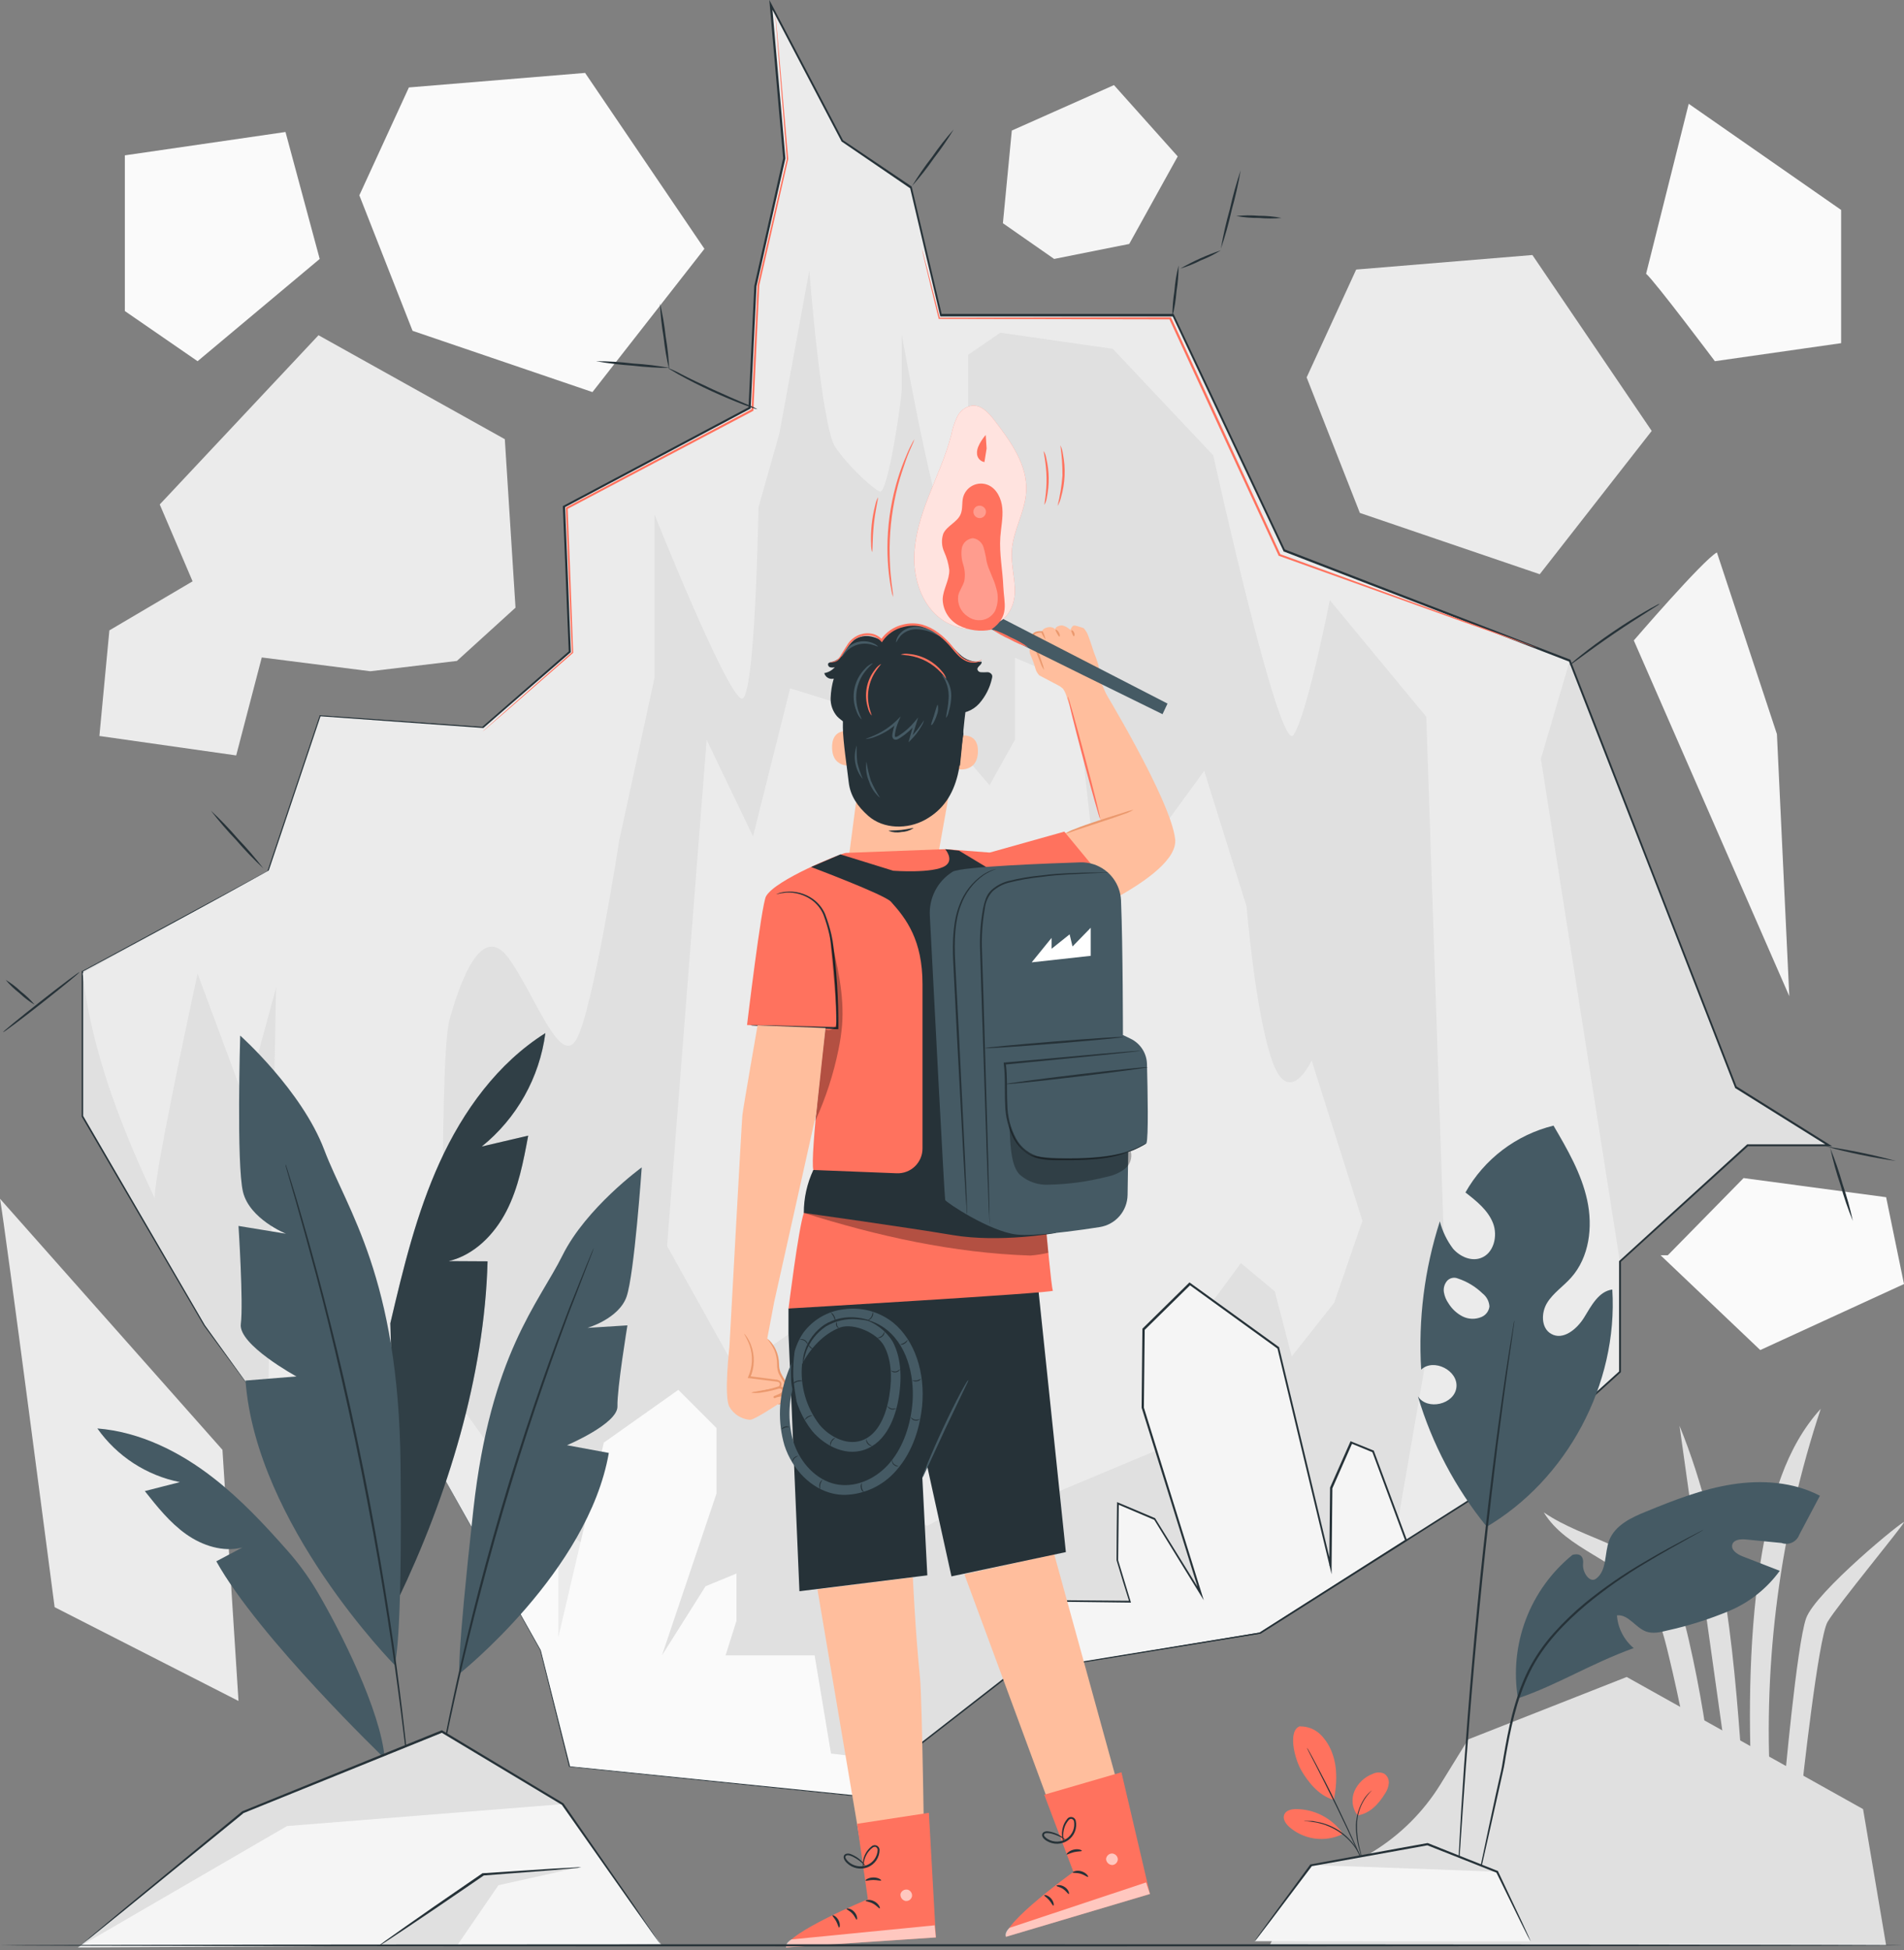 <svg width="250" height="256" viewBox="0 0 250 256" fill="none" xmlns="http://www.w3.org/2000/svg">
<rect x="0" y="0" width="250" height="256" fill="#808080" stroke="none"/>
<path d="M0 157.374C0.58 160.436 7.172 210.993 7.172 210.993L31.316 223.307L29.209 190.338L0 157.374Z" fill="#EBEBEB"/>
<path d="M220.525 187.178L227.204 234.754L228.937 234.809C227.832 218.652 226.651 202.17 220.525 187.178Z" fill="#E0E0E0"/>
<path d="M239.068 184.95C234.403 190.061 232.529 197.097 231.348 203.92C229.674 213.595 229.523 225.015 230.021 234.814L232.459 234.868C231.495 217.961 233.737 201.024 239.068 184.95Z" fill="#E0E0E0"/>
<path d="M221.749 215.324C221.207 212.966 220.6 210.571 219.257 208.565C217.442 205.855 214.479 204.137 211.505 202.798C208.531 201.46 205.395 200.397 202.702 198.549C205.703 203.476 212.518 204.787 215.991 209.389C217.713 211.682 218.434 214.56 219.105 217.345C220.584 223.427 221.489 228.689 222.968 234.771H224.94C224.288 228.227 223.223 221.732 221.749 215.324Z" fill="#E0E0E0"/>
<path d="M234.241 234.809C234.241 234.809 235.909 215.915 237.15 212.446C238.39 208.977 250.113 199.395 249.999 199.844C249.885 200.294 241.207 210.809 239.967 212.923C238.726 215.037 236.586 234.809 236.586 234.809H234.241Z" fill="#E0E0E0"/>
<path d="M247.654 255.388L244.626 237.502L213.591 220.158L192.773 228.353L189.111 234.288C186.887 237.876 183.856 240.893 180.26 243.101C175.807 245.844 168.884 250.965 166.717 255.356L247.654 255.388Z" fill="#E0E0E0"/>
<path d="M216.137 35.94C217.22 36.839 225.167 47.419 225.167 47.419L241.743 45.051V27.56L221.733 13.626L216.137 35.94Z" fill="#FAFAFA"/>
<path d="M47.183 25.642L54.171 43.43L77.79 51.473L92.492 32.666L76.825 9.572L53.689 11.479L47.183 25.642Z" fill="#FAFAFA"/>
<path d="M171.565 49.549L178.553 67.337L202.172 75.386L216.874 56.573L201.207 33.479L178.071 35.387L171.565 49.549Z" fill="#EBEBEB"/>
<path d="M138.412 33.994L148.271 32.026L154.637 20.536L146.267 11.171L132.854 17.138L131.684 29.306L138.412 33.994Z" fill="#F5F5F5"/>
<path d="M59.994 86.768L67.687 79.776L66.284 57.657L41.82 44.01L20.975 66.226L25.287 76.318L14.361 82.757L13.05 96.621L31.013 99.174L34.371 86.313L48.618 88.123L59.994 86.768Z" fill="#EBEBEB"/>
<path d="M225.433 72.524C223.618 73.511 214.523 84.08 214.523 84.08L234.94 130.783L233.315 96.378L225.433 72.524Z" fill="#F5F5F5"/>
<path d="M25.943 47.419L41.977 33.994L37.486 17.328L16.392 20.395V40.834L25.943 47.419Z" fill="#FAFAFA"/>
<path d="M218.986 164.794L228.938 154.658L247.654 157.173L249.999 168.571L231.126 177.238L218.038 164.794" fill="#FAFAFA"/>
<path d="M35.168 185.433H53.45L70.975 216.69L74.788 231.941L112.123 235.752L132.697 219.741L165.46 214.402L196.7 194.582L212.702 180.1V165.612L229.463 150.366H240.129L227.941 142.745L206.11 86.719L168.618 72.259L154.03 41.349H123.553L119.61 24.579L110.601 18.482L101.224 0.623L102.979 20.769L99.171 37.539L98.407 53.549L74.025 66.508L74.788 85.565L63.358 95.478L42.02 93.955L35.168 114.356L10.78 127.494V146.555L26.782 174.002L35.168 185.433Z" fill="#E0E0E0"/>
<path d="M103.748 90.367L98.873 109.803L92.784 97.12L87.589 163.58L96.69 179.915L105.78 173.606C105.78 173.606 108.38 192.544 109.49 193.286C110.601 194.029 121.739 200.332 121.739 200.332L129.902 195.877H138.808L154.767 189.194L157.735 172.869L162.93 165.823L167.383 169.536L169.609 178.078L175.178 171.032L178.889 160.268L172.22 139.217C172.22 139.217 169.252 145.672 167.02 139.217C164.788 132.762 163.683 119.022 163.683 119.022L158.114 101.201L151.072 110.854L148.104 116.052L143.277 109.006L142.166 98.979L140.308 89.326L133.266 86.356V97.126L129.929 103.087L123.25 95.288L121.766 88.242V82.28L113.602 93.418L103.748 90.367Z" fill="#EBEBEB"/>
<path d="M74.653 231.405L85.953 209.075L70.482 198.544L61.197 185.536L58.413 184.609C58.413 184.609 57.486 139.407 59.035 133.829C60.585 128.252 63.369 121.136 66.771 125.781C70.173 130.426 73.51 140.176 75.677 136.464C77.844 132.751 81.316 110.301 81.316 110.301L85.953 88.936V67.581C85.953 67.581 95.227 90.806 97.329 91.7C99.176 92.497 99.588 66.622 99.588 66.622L102.34 56.882L106.267 35.501C106.267 35.501 107.849 56.096 109.696 58.731C111.543 61.365 114.447 64.01 115.503 64.541C116.56 65.072 118.401 52.395 118.401 51.078V43.923C118.401 43.923 123.77 74.015 125.444 71.641C127.118 69.267 127.118 60.286 127.118 60.286V46.584L131.338 43.679L146.11 45.793L159.306 59.782C159.306 59.782 168.011 99.38 169.859 96.475C171.706 93.57 174.609 78.79 174.609 78.79L187.274 94.101L189.647 164.561L182.925 203.319L194.918 195.704L212.692 180.1V165.612L202.323 99.624L206.115 86.719L168.623 72.259L154.035 41.365H123.553L119.609 24.579L110.601 18.482L101.224 0.623L102.979 20.769L99.187 37.539L98.423 53.549L74.046 66.508L74.81 85.565L63.337 95.478L42.02 93.955L35.168 114.334L36.435 120.193L35.168 185.433H53.45L70.975 216.69L74.653 231.405Z" fill="#EBEBEB"/>
<path d="M132.697 219.741L134.377 210.099L148.38 210.24L146.722 204.793L146.798 197.357L151.635 199.405L157.665 209.183L150.07 184.809L150.173 174.512L156.235 168.571L167.87 176.983L174.723 205.584L174.826 195.357L177.459 189.378L180.308 190.549L184.647 202.229L165.46 214.402L132.697 219.741Z" fill="#F5F5F5"/>
<path d="M132.676 219.741L165.422 214.321H165.384L184.561 202.126L184.512 202.273L180.178 190.593L180.249 190.668L177.405 189.498L177.572 189.427C176.754 191.297 175.855 193.335 174.945 195.389V195.335C174.913 198.56 174.875 202.029 174.842 205.562V206.674L174.582 205.59C172.6 197.324 170.503 188.571 168.342 179.574L167.724 176.994L167.778 177.075L156.148 168.663H156.327C154.279 170.672 152.258 172.66 150.265 174.625L150.303 174.528C150.27 178.029 150.234 181.462 150.194 184.826V184.793C152.903 193.498 155.449 201.671 157.778 209.183L158.06 210.088L157.567 209.286L151.543 199.503L151.592 199.546L146.755 197.487L146.901 197.395C146.868 200.018 146.841 202.489 146.814 204.831C147.415 206.804 147.952 208.587 148.466 210.283L148.499 210.392H148.385L134.382 210.218L134.436 210.175L132.676 219.741C132.676 219.741 132.676 219.535 132.773 219.123L133.082 217.275C133.358 215.649 133.77 213.215 134.301 210.088V210.039H134.349L148.353 210.153L148.271 210.267C147.73 208.571 147.188 206.793 146.603 204.82V204.787C146.603 202.446 146.646 199.98 146.673 197.357V197.199L146.814 197.259L151.657 199.308H151.684V199.34L157.724 209.096L157.508 209.194C155.167 201.693 152.632 193.519 149.897 184.804V184.793C149.929 181.44 149.963 178.007 149.999 174.495V174.441L150.037 174.398L156.099 168.436L156.186 168.354L156.278 168.425L167.914 176.837L167.957 176.864V176.918L168.575 179.498C170.741 188.5 172.827 197.254 174.804 205.514L174.533 205.541C174.571 202.012 174.609 198.544 174.642 195.313V195.286L177.28 189.324L177.334 189.205L177.448 189.254L180.346 190.43H180.395V190.484L184.728 202.164L184.761 202.256L184.68 202.31L165.481 214.467L141.43 218.326L134.929 219.362L133.255 219.627L132.676 219.741Z" fill="#263238"/>
<path d="M66.013 207.839L68.787 200.609L71.17 199.655L73.315 204.668V214.934L79.285 189.389L89.068 182.463L94.079 187.476V196.072L86.918 217.318L92.643 208.245L96.701 206.576V212.782L95.271 217.318H106.961L109.111 230.212L117.92 231.237L112.123 235.752L74.789 231.941L70.975 216.69L66.013 207.839Z" fill="#FAFAFA"/>
<path d="M35.168 185.433L26.755 174.024L10.726 146.588C10.726 140.886 10.726 134.458 10.726 127.531V127.483H10.769L35.146 114.334L35.103 114.383L41.955 93.977V93.901H42.037L63.369 95.418L63.293 95.445L74.713 85.484L74.675 85.57C74.436 79.679 74.176 73.175 73.906 66.514V66.438L73.971 66.405L98.347 53.441L98.282 53.544C98.515 48.601 98.781 43.105 99.041 37.533C100.216 32.335 101.522 26.59 102.833 20.758V20.802C102.291 14.531 101.684 7.642 101.072 0.656L101.018 0L101.327 0.585C104.252 6.152 107.454 12.26 110.704 18.439L110.66 18.39L119.675 24.466L119.718 24.493V24.547C120.953 29.794 122.302 35.528 123.662 41.316L123.532 41.213H154.095L154.133 41.295L168.726 72.188L168.651 72.112L179.804 76.427L206.142 86.589H206.202V86.643C213.678 105.83 220.969 124.583 228.027 142.669L227.973 142.604L240.162 150.23L240.568 150.48H229.463L229.555 150.447L212.789 165.688L212.832 165.59C212.832 170.495 212.832 175.314 212.832 180.078V180.132L212.795 180.175L196.787 194.652L165.541 214.467H165.514L132.751 219.795H132.8L112.215 235.795H112.183H112.091L74.756 231.963H74.713V231.909C73.277 226.137 72.058 221.248 70.921 216.663C63.288 203.021 57.54 192.755 53.423 185.389H53.456L35.168 185.433L53.45 185.395L71.002 216.635L74.864 231.947L74.794 231.887L112.134 235.681H112.064L132.649 219.665H132.676L165.438 214.321H165.395L196.63 194.495L212.632 180.007L212.589 180.105C212.589 175.341 212.589 170.523 212.589 165.617V165.563L212.632 165.52L229.371 150.268L229.409 150.23H240.129L240.059 150.48L227.865 142.859H227.827V142.816C220.785 124.697 213.472 105.96 205.991 86.79L206.072 86.871L179.734 76.714L168.586 72.41H168.531V72.362C163.526 61.76 158.58 51.284 153.943 41.468L154.068 41.549H123.467L123.439 41.441C122.08 35.652 120.731 29.913 119.496 24.672L119.555 24.753L110.525 18.59H110.493V18.558C107.242 12.379 104.046 6.271 101.121 0.705L101.37 0.629C101.977 7.615 102.578 14.504 103.125 20.769V20.813C101.804 26.639 100.493 32.39 99.333 37.582C99.068 43.154 98.792 48.65 98.57 53.593V53.63L98.51 53.663L74.133 66.617L74.198 66.508C74.458 73.169 74.74 79.679 74.951 85.57V85.624L74.908 85.657L63.478 95.565H63.445H63.337L42.004 94.031L42.107 93.966L35.255 114.388V114.421L10.877 127.548L10.921 127.483C10.921 134.409 10.921 140.837 10.921 146.539V146.507C17.714 158.176 23.109 167.455 26.896 173.964L35.168 185.433Z" fill="#263238"/>
<path d="M10.856 127.775C11.983 137.916 16.013 148.279 20.406 157.487C19.485 157.487 25.943 127.819 25.943 127.819L32.172 144.593C32.172 144.593 39.133 119.515 41.024 111.114L10.856 127.775Z" fill="#EBEBEB"/>
<path d="M101.798 1.821C101.798 1.821 101.798 1.935 101.842 2.152C101.885 2.369 101.896 2.694 101.939 3.138C102.015 4.016 102.134 5.306 102.28 6.932C102.567 10.233 102.985 14.992 103.494 20.851V20.883C102.41 25.642 101.11 31.262 99.702 37.436C99.463 42.498 99.203 48.048 98.927 53.842V53.923L98.857 53.961L94.555 56.232L74.469 66.839L74.539 66.72C74.816 73.945 75.081 80.378 75.26 85.657V85.706L75.227 85.733L66.56 93.294L64.209 95.321L63.597 95.863L63.38 96.031L63.581 95.841L64.176 95.299L66.495 93.234L75.119 85.608L75.087 85.684C74.87 80.41 74.599 73.977 74.301 66.747V66.638L74.371 66.6L94.447 55.977L98.743 53.706L98.672 53.82C98.949 48.026 99.214 42.482 99.463 37.414L103.31 20.878V20.91C102.838 15.04 102.459 10.282 102.194 6.981C102.069 5.355 101.972 4.065 101.901 3.187C101.874 2.764 101.852 2.434 101.836 2.201C101.816 2.075 101.803 1.948 101.798 1.821Z" fill="#FF725E"/>
<path d="M201.841 85.066C201.785 85.057 201.73 85.04 201.679 85.017L201.191 84.855L199.322 84.204L192.307 81.717L167.93 72.974H167.876V72.92C165.422 67.619 162.735 61.815 159.934 55.755C157.703 50.915 155.541 46.243 153.515 41.847L153.64 41.929L123.304 41.869H123.244V41.809C122.546 38.964 121.988 36.709 121.619 35.154C121.435 34.39 121.294 33.799 121.191 33.382C121.148 33.192 121.115 33.04 121.088 32.926C121.073 32.875 121.064 32.822 121.061 32.769C121.083 32.818 121.099 32.869 121.11 32.921L121.235 33.376L121.701 35.132C122.096 36.682 122.676 38.926 123.407 41.772L123.331 41.712L153.667 41.658H153.753L153.786 41.734L160.216 55.636C163.011 61.701 165.693 67.511 168.141 72.812L168.065 72.741L192.404 81.576L199.393 84.139L201.251 84.833L201.727 85.017C201.766 85.031 201.804 85.047 201.841 85.066Z" fill="#FF725E"/>
<path d="M248.943 152.414C245.838 151.965 242.763 151.33 239.734 150.512C242.839 150.962 245.914 151.597 248.943 152.414Z" fill="#263238"/>
<path d="M87.871 48.557C87.531 47.129 87.283 45.681 87.129 44.221C86.877 42.773 86.721 41.31 86.663 39.842C87 41.271 87.248 42.719 87.405 44.178C87.654 45.626 87.809 47.089 87.871 48.557Z" fill="#263238"/>
<path d="M99.453 53.722C99.283 53.706 99.117 53.664 98.96 53.598C98.651 53.495 98.207 53.338 97.659 53.132C96.576 52.72 95.076 52.113 93.456 51.365C91.836 50.617 90.406 49.88 89.388 49.316C88.846 49.034 88.467 48.774 88.19 48.622C88.037 48.546 87.895 48.45 87.768 48.335C88.357 48.561 88.929 48.829 89.48 49.137C90.52 49.679 91.961 50.368 93.575 51.11C95.189 51.853 96.663 52.492 97.735 52.947C98.324 53.168 98.898 53.427 99.453 53.722Z" fill="#263238"/>
<path d="M78.261 47.419C79.891 47.421 81.519 47.522 83.136 47.723C84.757 47.821 86.371 48.016 87.968 48.308C86.339 48.3 84.711 48.198 83.093 48.004C81.473 47.899 79.859 47.704 78.261 47.419Z" fill="#263238"/>
<path d="M125.222 16.992C124.425 18.305 123.553 19.572 122.611 20.785C121.739 22.05 120.789 23.259 119.767 24.406C120.562 23.09 121.436 21.823 122.383 20.612C123.252 19.347 124.2 18.138 125.222 16.992Z" fill="#263238"/>
<path d="M154.751 34.85C154.754 35.985 154.663 37.118 154.48 38.238C154.393 39.369 154.212 40.492 153.938 41.593C153.935 40.458 154.024 39.325 154.203 38.205C154.291 37.074 154.474 35.951 154.751 34.85Z" fill="#263238"/>
<path d="M160.303 32.861C159.473 33.383 158.595 33.824 157.681 34.178C156.814 34.624 155.907 34.987 154.972 35.262C156.667 34.29 158.452 33.486 160.303 32.861Z" fill="#263238"/>
<path d="M162.903 22.357C162.604 24.106 162.213 25.837 161.733 27.544C161.349 29.274 160.872 30.982 160.303 32.661C160.602 30.912 160.995 29.181 161.478 27.474C161.862 25.744 162.337 24.036 162.903 22.357Z" fill="#263238"/>
<path d="M168.266 28.612C167.275 28.702 166.278 28.702 165.286 28.612C164.291 28.625 163.297 28.539 162.318 28.357C163.308 28.258 164.305 28.248 165.297 28.33C166.294 28.327 167.288 28.421 168.266 28.612Z" fill="#263238"/>
<path d="M217.941 79.251C217.804 79.383 217.649 79.496 217.48 79.587C217.117 79.814 216.684 80.085 216.18 80.41C215.097 81.104 213.569 82.069 211.933 83.186C210.297 84.302 208.84 85.353 207.795 86.123L206.549 87.028C206.404 87.151 206.244 87.255 206.072 87.337C206.191 87.188 206.33 87.055 206.484 86.942C206.755 86.703 207.161 86.367 207.67 85.96C208.688 85.153 210.129 84.074 211.776 82.952C213.423 81.831 214.951 80.887 216.077 80.243C216.619 79.917 217.101 79.662 217.426 79.495C217.587 79.392 217.76 79.31 217.941 79.251Z" fill="#263238"/>
<path d="M243.282 160.284C242.651 158.741 242.108 157.163 241.657 155.558C241.12 153.98 240.674 152.373 240.319 150.745C240.949 152.289 241.491 153.867 241.944 155.471C242.481 157.049 242.928 158.656 243.282 160.284Z" fill="#263238"/>
<path d="M0.401 135.51C0.352 135.45 2.568 133.634 5.336 131.455C8.104 129.277 10.39 127.564 10.439 127.624C10.487 127.683 8.272 129.499 5.509 131.678C2.746 133.857 0.449 135.569 0.401 135.51Z" fill="#263238"/>
<path d="M0.748 128.643C1.468 129.073 2.136 129.584 2.741 130.166C3.408 130.676 4.015 131.259 4.551 131.905C3.832 131.473 3.163 130.962 2.557 130.382C1.892 129.871 1.285 129.287 0.748 128.643Z" fill="#263238"/>
<path d="M27.681 106.415C28.934 107.58 30.121 108.814 31.235 110.112C32.418 111.348 33.534 112.647 34.577 114.003C33.325 112.836 32.139 111.6 31.024 110.301C29.842 109.066 28.726 107.769 27.681 106.415Z" fill="#263238"/>
<path d="M130.26 112.708L144.517 107.743L140.259 91.63L144.642 90.107C144.642 90.107 153.726 105.001 154.301 110.161C154.875 115.32 138.25 121.77 138.25 121.77L130.26 112.708Z" fill="#FFBE9D"/>
<path d="M148.83 106.307C148.433 106.557 148.005 106.752 147.557 106.887C146.744 107.19 145.617 107.57 144.371 107.971L141.181 109.028C140.749 109.198 140.307 109.345 139.859 109.467C140.243 109.197 140.664 108.985 141.11 108.838C141.907 108.507 143.033 108.112 144.285 107.705C145.536 107.299 146.668 106.946 147.492 106.692C147.928 106.533 148.375 106.405 148.83 106.307Z" fill="#EB996E"/>
<path d="M142.616 82.898C142.351 82.562 142.378 82.459 142.074 82.389C141.771 82.318 141.137 82.036 140.921 82.15C140.704 82.264 140.552 82.692 140.552 82.692C140.552 82.692 139.81 82.031 139.29 82.112C138.77 82.194 138.564 82.427 138.553 82.606C138.439 82.498 138.301 82.417 138.151 82.37C138.001 82.323 137.842 82.311 137.687 82.335C137.145 82.421 136.798 82.665 136.798 83.034C136.578 82.994 136.352 82.994 136.132 83.034C136.006 83.077 135.889 83.141 135.785 83.223C135.653 83.325 135.558 83.467 135.516 83.628C135.474 83.789 135.487 83.959 135.552 84.112L135.828 84.795C135.828 84.795 135.222 85.023 135.189 85.278C135.167 85.514 135.204 85.753 135.298 85.971C135.563 86.559 135.784 87.166 135.958 87.787C136.051 88.121 136.228 88.425 136.473 88.67L139.144 90.08C139.301 90.189 139.451 90.309 139.593 90.437C139.857 90.839 140.041 91.288 140.135 91.76C140.59 93.017 141.95 96.096 141.95 96.096L146.533 94.123L144.805 90.112L144.263 88.811C144.344 88.314 144.329 87.807 144.22 87.315C144.053 86.743 143.856 86.181 143.629 85.63C143.51 85.316 142.887 83.223 142.616 82.898Z" fill="#FFBE9D"/>
<path d="M137.286 83.982C137.064 83.695 136.882 83.38 136.744 83.044V82.99C136.744 83.082 136.776 83.05 136.744 83.061H136.646H136.462C136.328 83.076 136.195 83.105 136.067 83.147C135.938 83.195 135.826 83.281 135.749 83.395C135.671 83.509 135.631 83.644 135.633 83.782V83.728C135.742 83.966 135.839 84.215 135.937 84.47C136.3 85.424 136.587 86.296 136.798 86.925C136.933 87.261 137.034 87.61 137.101 87.966C136.888 87.67 136.721 87.343 136.608 86.996C136.348 86.383 136.034 85.516 135.671 84.568C135.574 84.318 135.482 84.069 135.384 83.841V83.814C135.381 83.621 135.439 83.432 135.552 83.275C135.664 83.118 135.823 83.001 136.007 82.942C136.156 82.901 136.308 82.874 136.462 82.86C136.532 82.855 136.603 82.855 136.673 82.86H136.787H136.858C136.858 82.86 136.928 82.86 136.939 82.996V82.942C137.099 83.272 137.215 83.622 137.286 83.982Z" fill="#EB996E"/>
<path d="M139.117 83.581C139.041 83.581 138.922 83.408 138.792 83.174C138.662 82.941 138.553 82.73 138.613 82.676C138.672 82.622 138.884 82.768 139.035 83.034C139.187 83.299 139.176 83.565 139.117 83.581Z" fill="#EB996E"/>
<path d="M140.996 83.527C140.915 83.527 140.861 83.353 140.78 83.169C140.698 82.985 140.628 82.817 140.688 82.757C140.747 82.698 140.942 82.811 141.045 83.061C141.148 83.31 141.072 83.538 140.996 83.527Z" fill="#EB996E"/>
<path d="M144.452 107.51C144.377 107.51 143.369 103.949 142.194 99.51C141.018 95.071 140.13 91.456 140.205 91.44C140.281 91.424 141.289 95.001 142.464 99.44C143.64 103.879 144.528 107.494 144.452 107.51Z" fill="#FF725E"/>
<path d="M131.966 81.386L129.024 79.847L128.748 81.917L131.857 83.462C132.036 83.657 152.643 93.76 152.643 93.76L153.298 92.367L131.966 81.386Z" fill="#455A64"/>
<path d="M134.74 64.535C134.935 61.067 132.719 57.983 130.606 55.229C129.853 54.243 128.884 53.154 127.649 53.251C127.227 53.317 126.828 53.484 126.487 53.739C126.145 53.994 125.87 54.329 125.688 54.715C125.323 55.477 125.059 56.285 124.902 57.115C124.198 59.869 122.995 62.46 121.961 65.099C120.926 67.739 120.048 70.519 120.048 73.348C120.048 76.177 121.034 79.137 123.201 80.974C125.184 82.66 128.244 83.142 130.465 81.852C132.156 81.57 133.174 79.619 133.244 77.863C133.315 76.107 132.741 74.21 132.844 72.373C132.995 69.663 134.593 67.218 134.74 64.535Z" fill="#FF725E"/>
<g opacity="0.8">
<path d="M134.74 64.535C134.935 61.067 132.719 57.983 130.606 55.229C129.853 54.243 128.884 53.154 127.649 53.251C127.227 53.317 126.828 53.484 126.487 53.739C126.145 53.994 125.87 54.329 125.688 54.715C125.323 55.477 125.059 56.285 124.902 57.115C124.198 59.869 122.995 62.46 121.961 65.099C120.926 67.739 120.048 70.519 120.048 73.348C120.048 76.177 121.034 79.137 123.201 80.974C125.184 82.66 128.244 83.142 130.465 81.852C132.156 81.57 133.174 79.619 133.244 77.863C133.315 76.107 132.741 74.21 132.844 72.373C132.995 69.663 134.593 67.218 134.74 64.535Z" fill="white"/>
</g>
<path d="M131.738 77.034C131.652 74.866 131.197 72.698 131.343 70.53C131.429 69.261 131.717 67.999 131.608 66.736C131.5 65.473 130.877 64.134 129.701 63.657C129.38 63.529 129.035 63.472 128.69 63.488C128.345 63.505 128.007 63.594 127.699 63.752C127.391 63.91 127.121 64.131 126.906 64.402C126.69 64.672 126.535 64.986 126.451 65.321C126.278 66.031 126.424 66.806 126.142 67.489C125.698 68.573 124.338 69.007 123.856 70.064C123.59 70.848 123.632 71.705 123.976 72.459C124.316 73.205 124.541 73.998 124.642 74.812C124.685 76.129 123.829 77.337 123.775 78.654C123.786 79.376 123.993 80.081 124.375 80.693C124.757 81.305 125.299 81.802 125.942 82.129C127.24 82.767 128.712 82.958 130.129 82.671C132.627 80.936 131.825 79.207 131.738 77.034Z" fill="#FF725E"/>
<g opacity="0.3">
<path d="M130.823 77.278C130.531 76.042 129.826 74.931 129.539 73.69C129.45 73.059 129.314 72.436 129.133 71.825C129.036 71.521 128.856 71.25 128.612 71.043C128.369 70.836 128.073 70.701 127.757 70.654C127.399 70.682 127.06 70.828 126.793 71.07C126.526 71.311 126.347 71.634 126.284 71.988C126.185 72.705 126.249 73.435 126.473 74.123C126.696 74.812 126.746 75.546 126.619 76.259C126.446 76.936 125.964 77.511 125.818 78.194C125.744 78.721 125.823 79.259 126.043 79.743C126.264 80.228 126.618 80.64 127.064 80.931C127.46 81.226 127.935 81.398 128.429 81.424C128.881 81.454 129.333 81.353 129.73 81.133C130.127 80.913 130.452 80.583 130.666 80.183C131.06 79.263 131.116 78.234 130.823 77.278Z" fill="white"/>
</g>
<g opacity="0.3">
<path d="M128.239 66.47C128.102 66.545 127.989 66.657 127.914 66.794C127.838 66.93 127.803 67.085 127.812 67.241C127.821 67.397 127.874 67.547 127.965 67.674C128.056 67.8 128.181 67.899 128.326 67.957C128.471 68.015 128.629 68.031 128.782 68.004C128.936 67.975 129.078 67.904 129.193 67.799C129.308 67.693 129.39 67.557 129.43 67.406C129.471 67.255 129.467 67.096 129.421 66.947C129.352 66.754 129.215 66.592 129.035 66.492C128.855 66.393 128.646 66.362 128.445 66.405" fill="white"/>
</g>
<path d="M129.426 57.105C129.426 57.105 128.233 58.432 128.282 59.462C128.272 59.747 128.365 60.026 128.544 60.247C128.723 60.468 128.977 60.617 129.258 60.666L129.545 58.882L129.426 57.105Z" fill="#FF725E"/>
<path d="M135.005 84.969C134.159 84.707 133.344 84.357 132.573 83.922C131.76 83.57 130.987 83.134 130.265 82.622C131.111 82.882 131.926 83.233 132.697 83.668C133.509 84.021 134.282 84.457 135.005 84.969Z" fill="#FF725E"/>
<path d="M117.259 78.378C117.166 78.112 117.098 77.838 117.058 77.559C116.939 77.017 116.82 76.259 116.706 75.299C116.582 74.174 116.52 73.044 116.522 71.912C116.524 69.133 116.9 66.368 117.638 63.69C117.938 62.597 118.3 61.522 118.721 60.47C119.084 59.576 119.409 58.844 119.659 58.384C119.777 58.13 119.914 57.885 120.07 57.652C119.988 57.92 119.885 58.181 119.761 58.432C119.539 58.92 119.22 59.641 118.906 60.541C118.591 61.441 118.223 62.53 117.893 63.755C117.204 66.411 116.84 69.141 116.809 71.885C116.809 73.153 116.847 74.297 116.934 75.256C117.02 76.215 117.107 76.985 117.194 77.516C117.238 77.801 117.26 78.089 117.259 78.378Z" fill="#FF725E"/>
<path d="M114.507 72.481C114.413 72.137 114.369 71.781 114.377 71.424C114.303 69.703 114.485 67.98 114.919 66.313C114.986 65.961 115.107 65.621 115.276 65.305C115.358 65.305 114.94 66.898 114.734 68.877C114.528 70.855 114.593 72.475 114.507 72.481Z" fill="#FF725E"/>
<path d="M137.156 66.259C137.069 66.259 137.448 64.687 137.416 62.741C137.383 60.796 136.977 59.251 137.058 59.229C137.228 59.538 137.341 59.873 137.394 60.221C137.776 61.875 137.8 63.592 137.465 65.256C137.42 65.606 137.315 65.945 137.156 66.259Z" fill="#FF725E"/>
<path d="M138.862 66.422C139.18 65.12 139.394 63.795 139.502 62.46C139.514 61.119 139.421 59.78 139.225 58.454C139.4 58.814 139.516 59.201 139.567 59.598C139.942 61.495 139.854 63.454 139.312 65.311C139.222 65.702 139.07 66.077 138.862 66.422Z" fill="#FF725E"/>
<path d="M115.536 84.334L115.785 84.269C116.178 83.606 116.731 83.052 117.393 82.659C118.056 82.266 118.807 82.046 119.577 82.02C121.121 81.979 122.62 82.538 123.759 83.581C124.555 84.286 125.184 85.158 125.98 85.863C126.355 86.24 126.81 86.527 127.313 86.701C127.815 86.875 128.351 86.931 128.878 86.865C129.003 87.256 128.282 87.483 128.337 87.89C128.361 87.984 128.414 88.069 128.487 88.133C128.561 88.196 128.652 88.237 128.748 88.248C129.031 88.269 129.316 88.269 129.599 88.248C129.741 88.237 129.883 88.271 130.005 88.346C130.127 88.421 130.221 88.533 130.276 88.665C130.3 88.803 130.289 88.945 130.243 89.077C129.97 90.302 129.391 91.438 128.559 92.378C128.139 92.842 127.612 93.197 127.024 93.411C126.436 93.626 125.804 93.693 125.184 93.608C124.218 93.343 123.333 92.844 122.605 92.155L118.174 88.6C117.467 88.084 116.832 87.477 116.284 86.795C115.72 86.105 115.452 85.221 115.536 84.334Z" fill="#263238"/>
<path d="M116.462 84.578C115.867 84.076 115.159 83.724 114.398 83.554C114.018 83.472 113.626 83.468 113.244 83.541C112.863 83.615 112.5 83.765 112.177 83.982C111.634 84.46 111.176 85.026 110.823 85.657C110.644 85.97 110.404 86.243 110.117 86.462C109.831 86.681 109.503 86.84 109.155 86.931C109.026 86.93 108.901 86.97 108.797 87.044C108.635 87.196 108.754 87.5 108.954 87.586C109.169 87.655 109.4 87.655 109.615 87.586C109.258 88 108.767 88.276 108.228 88.367C108.262 88.496 108.321 88.618 108.403 88.724C108.484 88.831 108.585 88.92 108.701 88.987C108.817 89.054 108.945 89.098 109.078 89.115C109.21 89.132 109.345 89.123 109.474 89.088C109.233 89.919 109.095 90.776 109.063 91.641C109.035 92.513 109.332 93.365 109.897 94.031C110.541 94.73 111.592 95.115 111.874 96.025" fill="#263238"/>
<path d="M122.681 115.038L111.148 114.876L112.437 105.033C112.437 105.033 111.646 104.865 111.592 100.583C111.538 96.302 111.343 89.034 111.343 89.034C113.772 87.987 116.436 87.609 119.06 87.939C121.684 88.269 124.172 89.294 126.267 90.909L126.901 91.397L122.681 115.038Z" fill="#FFBE9D"/>
<path d="M125.563 96.681C125.633 96.649 128.499 95.808 128.402 98.735C128.304 101.662 125.395 100.963 125.395 100.903C125.395 100.844 125.563 96.681 125.563 96.681Z" fill="#FFBE9D"/>
<path d="M111.841 96.069C111.771 96.036 109.165 95.332 109.257 98.237C109.349 101.142 112.264 100.47 112.269 100.405C112.275 100.34 111.841 96.069 111.841 96.069Z" fill="#FFBE9D"/>
<path d="M126.505 96.35C126.072 98.806 126.159 100.096 125.752 101.733C125.113 104.323 123.829 106.312 121.5 107.608C119.171 108.903 116.018 108.876 114.013 107.115C112.627 105.89 111.641 104.508 111.435 102.67C111.229 100.833 110.687 97.369 110.671 95.516C110.671 92.177 110.763 89.18 110.763 89.18L120.286 87.451L125.704 90.703L126.505 96.35Z" fill="#263238"/>
<path d="M116.679 109.082C117.211 109.286 117.789 109.337 118.348 109.228C118.916 109.209 119.469 109.035 119.946 108.724C119.919 108.648 119.214 108.871 118.321 108.963C117.427 109.055 116.69 109.006 116.679 109.082Z" fill="#263238"/>
<path d="M126.045 100.524C126.327 98.009 126.505 95.136 126.901 92.486C127.047 91.489 127.399 90.058 127.313 89.055C127.226 88.052 126.95 88.356 126.505 87.429C125.964 86.291 123.835 85.532 122.6 85.261C121.365 84.99 121.207 83.939 120.254 84.773C119.901 84.248 119.395 83.844 118.805 83.616C118.215 83.387 117.569 83.345 116.955 83.495C116.34 83.645 115.786 83.98 115.368 84.455C114.95 84.93 114.687 85.521 114.615 86.15C114.268 85.838 113.829 85.647 113.365 85.604C112.9 85.561 112.434 85.67 112.036 85.913C111.638 86.157 111.329 86.522 111.155 86.956C110.982 87.389 110.953 87.867 111.072 88.318C110.729 88.376 110.405 88.519 110.13 88.734C109.855 88.948 109.637 89.227 109.497 89.546C109.356 89.865 109.297 90.214 109.324 90.561C109.351 90.909 109.464 91.244 109.653 91.538C110.097 92.221 110.893 92.594 111.381 93.245C111.655 93.625 111.814 94.075 111.84 94.543C111.866 95.011 111.758 95.477 111.527 95.884" fill="#263238"/>
<path d="M113.77 99.998C113.636 100.87 113.751 101.763 114.101 102.573C114.367 103.419 114.872 104.172 115.553 104.741C115.094 104.026 114.691 103.275 114.35 102.497C114.093 101.68 113.899 100.845 113.77 99.998Z" fill="#455A64"/>
<path d="M112.492 97.863C112.23 98.606 112.167 99.405 112.307 100.18C112.448 100.956 112.788 101.681 113.294 102.285C112.99 101.585 112.747 100.86 112.568 100.117C112.477 99.369 112.452 98.615 112.492 97.863Z" fill="#455A64"/>
<path d="M124.49 87.776C123.81 86.581 122.769 85.632 121.516 85.066C120.894 84.797 120.211 84.7 119.538 84.785C118.866 84.87 118.228 85.133 117.692 85.549" fill="#263238"/>
<path d="M124.252 94.226C124.203 94.226 124.252 93.884 124.344 93.359C124.479 92.691 124.553 92.013 124.567 91.332C124.564 90.66 124.414 89.998 124.128 89.391C123.9 88.93 123.667 88.692 123.705 88.654C123.743 88.616 124.03 88.806 124.333 89.272C124.711 89.89 124.908 90.602 124.903 91.326C124.898 92.036 124.788 92.741 124.577 93.418C124.522 93.706 124.411 93.98 124.252 94.226Z" fill="#455A64"/>
<path d="M122.28 95.191C122.193 95.147 122.432 94.567 122.66 93.841C122.887 93.115 123.034 92.502 123.131 92.519C123.234 92.997 123.182 93.496 122.985 93.944C122.741 94.708 122.383 95.239 122.28 95.191Z" fill="#455A64"/>
<path d="M113.131 94.443C112.828 94.155 112.602 93.795 112.475 93.397C112.086 92.454 111.984 91.418 112.183 90.417C112.381 89.417 112.871 88.498 113.591 87.776C113.862 87.458 114.208 87.214 114.599 87.066C114.631 87.109 114.247 87.38 113.77 87.939C113.145 88.664 112.716 89.537 112.524 90.475C112.342 91.416 112.402 92.388 112.697 93.299C112.925 94.014 113.174 94.41 113.131 94.443Z" fill="#455A64"/>
<path d="M123.548 83.554C123.219 83.46 122.902 83.327 122.605 83.158C121.887 82.815 121.104 82.63 120.308 82.616C119.918 82.609 119.531 82.684 119.172 82.836C118.812 82.989 118.489 83.215 118.223 83.5C118.019 83.762 117.838 84.041 117.681 84.334C117.643 84.334 117.632 83.89 118.028 83.348C118.263 83.035 118.567 82.779 118.916 82.6C119.344 82.39 119.815 82.28 120.292 82.28C121.142 82.294 121.973 82.531 122.703 82.969C123.266 83.261 123.569 83.516 123.548 83.554Z" fill="#455A64"/>
<path d="M110.514 86.264C110.482 86.264 110.547 85.922 110.855 85.489C111.266 84.922 111.853 84.507 112.525 84.311C113.197 84.115 113.915 84.148 114.566 84.405C115.059 84.605 115.292 84.844 115.27 84.876C115.249 84.909 114.967 84.763 114.49 84.632C113.879 84.456 113.231 84.456 112.62 84.633C112.009 84.811 111.461 85.158 111.04 85.635C110.709 86.004 110.563 86.286 110.514 86.264Z" fill="#455A64"/>
<path d="M113.656 97.022C113.656 96.979 114.128 96.855 114.897 96.508C115.941 96.037 116.895 95.39 117.719 94.594L118.261 94.052L117.957 94.768C117.769 95.214 117.631 95.679 117.546 96.155C117.497 96.399 117.459 96.697 117.546 96.741C117.632 96.784 117.871 96.686 118.087 96.529C118.825 96.054 119.487 95.469 120.048 94.795L120.558 94.188L120.325 94.941L119.675 97.044L119.458 96.909C120.17 96.199 120.796 95.408 121.321 94.551C121.259 94.823 121.149 95.082 120.996 95.315C120.629 95.969 120.174 96.569 119.642 97.098L119.285 97.456L119.42 96.968C119.599 96.323 119.799 95.619 120.016 94.855L120.292 95.001C119.717 95.71 119.033 96.325 118.266 96.822C118.145 96.903 118.018 96.976 117.887 97.039C117.805 97.086 117.711 97.111 117.616 97.111C117.521 97.111 117.428 97.086 117.345 97.039C117.276 96.976 117.223 96.897 117.191 96.81C117.159 96.722 117.148 96.627 117.161 96.535C117.171 96.396 117.191 96.258 117.221 96.123C117.312 95.622 117.463 95.135 117.67 94.67L117.925 94.844C117.068 95.651 116.061 96.282 114.962 96.703C114.547 96.881 114.106 96.989 113.656 97.022Z" fill="#455A64"/>
<path d="M119.23 85.738C119.133 85.563 119.001 85.41 118.843 85.287C118.684 85.164 118.503 85.074 118.309 85.023C117.921 84.933 117.517 84.933 117.129 85.023C116.157 85.199 115.278 85.709 114.642 86.465C114.496 86.632 114.371 86.898 114.523 87.061C114.614 87.137 114.729 87.177 114.848 87.174C116.284 87.292 117.73 87.241 119.155 87.023" fill="#263238"/>
<path d="M128.927 86.578C128.927 86.578 128.878 86.654 128.743 86.746C128.539 86.878 128.307 86.96 128.066 86.985C127.681 87.025 127.292 86.969 126.933 86.822C126.467 86.621 126.05 86.321 125.709 85.944C125.314 85.549 124.956 85.061 124.523 84.595C124.065 84.092 123.555 83.639 123.001 83.245C122.402 82.802 121.726 82.473 121.007 82.275C120.233 82.088 119.425 82.099 118.656 82.307C117.534 82.557 116.547 83.221 115.893 84.166L115.796 84.324L115.677 84.188C115.295 83.757 114.765 83.484 114.192 83.424C113.664 83.372 113.131 83.468 112.654 83.7C111.711 84.118 111.305 85.001 110.856 85.619C110.633 85.933 110.46 86.226 110.254 86.465C110.084 86.67 109.859 86.823 109.604 86.904C109.446 86.948 109.28 86.961 109.117 86.942C109.06 86.941 109.005 86.928 108.954 86.904C109.165 86.903 109.374 86.873 109.577 86.817C109.806 86.725 110.006 86.573 110.157 86.378C110.335 86.15 110.503 85.836 110.698 85.527C110.893 85.218 111.121 84.855 111.386 84.443C111.686 84.031 112.08 83.696 112.535 83.467C113.05 83.207 113.629 83.098 114.203 83.153C114.842 83.211 115.434 83.509 115.861 83.988H115.644C116.332 82.977 117.377 82.264 118.569 81.993C119.387 81.784 120.244 81.784 121.061 81.993C121.811 82.202 122.514 82.55 123.136 83.017C123.699 83.427 124.217 83.896 124.68 84.416C125.113 84.909 125.465 85.397 125.834 85.793C126.095 86.129 126.429 86.402 126.811 86.59C127.193 86.778 127.613 86.876 128.039 86.876C128.354 86.851 128.659 86.748 128.927 86.578Z" fill="#FF725E"/>
<path d="M114.442 93.933C114.21 93.647 114.047 93.311 113.965 92.952C113.696 92.102 113.638 91.198 113.798 90.321C113.957 89.443 114.329 88.618 114.88 87.917C115.087 87.612 115.359 87.356 115.677 87.169C115.709 87.202 115.411 87.494 115.043 88.036C114.554 88.738 114.221 89.537 114.068 90.378C113.915 91.22 113.944 92.085 114.155 92.914C114.306 93.537 114.485 93.912 114.442 93.933Z" fill="#FF725E"/>
<path d="M124.252 89.082C124.209 89.109 123.992 88.773 123.564 88.307C123.004 87.704 122.346 87.198 121.619 86.811C120.891 86.428 120.104 86.172 119.29 86.053C118.945 86.028 118.601 85.985 118.261 85.922C118.602 85.823 118.96 85.799 119.312 85.852C120.165 85.922 120.995 86.164 121.752 86.563C122.509 86.963 123.177 87.512 123.716 88.177C123.954 88.44 124.136 88.748 124.252 89.082Z" fill="#FF725E"/>
<path d="M107.329 208.641L113.326 244.109L121.408 247.123C121.408 247.123 121.105 223.231 120.796 220.213C120.184 214.251 119.859 207.075 119.859 207.075L107.329 208.641Z" fill="#FFBE9D"/>
<path d="M126.625 206.679L140.52 244.277L148.705 241.345L138.423 204.056L126.625 206.679Z" fill="#FFBE9D"/>
<path d="M103.531 175.037L104.967 208.901L121.76 206.815L121.105 194.007L122.188 191.297L121.733 192.435L124.929 206.95L139.951 203.763L136.289 168.804C136.289 168.804 134.333 163.834 134.198 162.918C134.062 162.002 128.851 159.26 128.851 159.26L103.531 171.785V175.037Z" fill="#263238"/>
<path d="M127.166 181.14C127.12 181.33 127.047 181.512 126.95 181.682L126.289 183.053C125.747 184.208 124.962 185.807 124.122 187.584L122.015 192.143C121.765 192.685 121.549 193.14 121.365 193.519C121.298 193.695 121.206 193.861 121.094 194.013C121.127 193.825 121.185 193.643 121.267 193.471C121.392 193.134 121.587 192.652 121.809 192.056C122.302 190.869 123.011 189.238 123.84 187.46C124.669 185.682 125.465 184.089 126.072 182.956C126.375 182.387 126.614 181.937 126.814 181.628C126.909 181.45 127.027 181.286 127.166 181.14Z" fill="#455A64"/>
<path d="M111.045 111.971C110.352 112.068 101.771 115.505 100.58 117.673C99.978 118.757 98.088 134.567 98.088 134.567L108.38 134.962C108.38 134.962 106.305 152.105 106.798 153.591C106.798 153.591 105.872 158.29 105.547 159.233C104.821 161.352 103.537 171.785 103.537 171.785C103.537 171.785 138.45 169.742 138.25 169.444C138.05 169.146 137.362 161.352 137.362 161.352L136.278 117.916L129.967 111.927L124.117 111.478L111.045 111.971Z" fill="#FF725E"/>
<path d="M98.548 134.583C98.62 134.576 98.692 134.576 98.764 134.583H99.393L101.755 134.626L109.945 134.848L109.81 134.978C109.81 133.244 109.761 131.347 109.637 129.369C109.561 128.198 109.463 127.055 109.35 125.954C109.285 125.412 109.225 124.87 109.165 124.328C109.117 123.814 109.035 123.304 108.922 122.8C108.713 121.864 108.44 120.944 108.104 120.047C107.774 119.291 107.249 118.638 106.581 118.155C105.598 117.452 104.402 117.11 103.196 117.185C102.754 117.23 102.316 117.306 101.885 117.412C102.295 117.224 102.735 117.11 103.185 117.076C104.427 116.953 105.672 117.278 106.695 117.992C107.404 118.487 107.966 119.165 108.32 119.954C108.67 120.862 108.956 121.793 109.176 122.74C109.291 123.254 109.378 123.773 109.436 124.296C109.496 124.838 109.561 125.38 109.626 125.922C109.745 127.006 109.843 128.171 109.918 129.347C110.043 131.325 110.092 133.233 110.075 134.973V135.114H109.94L101.749 134.789L99.388 134.67L98.759 134.632C98.687 134.623 98.616 134.607 98.548 134.583Z" fill="#263238"/>
<path d="M139.745 109.179L147.194 118.193L138.824 123.456L129.323 114.209L129.951 111.927L139.745 109.179Z" fill="#FF725E"/>
<g opacity="0.3">
<path d="M108.943 122.588C109.257 126.075 109.573 129.558 109.891 133.038C110.005 133.605 109.935 134.194 109.691 134.718C109.393 135.211 108.607 135.434 108.244 134.995L107.053 147.146C108.419 144.158 109.439 141.023 110.092 137.802C110.311 136.757 110.469 135.7 110.563 134.637C110.888 130.594 109.924 126.545 108.943 122.588Z" fill="black"/>
</g>
<path d="M100.715 175.731C101.527 176.488 102.031 177.519 102.129 178.625C102.132 179.064 102.174 179.501 102.253 179.932C102.448 180.663 103.028 181.227 103.31 181.932C103.445 182.227 103.477 182.559 103.402 182.875C103.359 183.03 103.269 183.169 103.144 183.271C103.018 183.373 102.864 183.434 102.703 183.444C102.579 183.434 102.458 183.398 102.348 183.339C102.238 183.281 102.141 183.2 102.064 183.102C101.408 182.408 101.294 181.319 100.601 180.663" fill="#FFBE9D"/>
<path d="M100.612 180.663C100.612 180.663 100.774 180.75 100.969 181.005C101.219 181.376 101.433 181.769 101.608 182.181C101.732 182.451 101.89 182.705 102.08 182.934C102.275 183.173 102.573 183.389 102.854 183.292C103.008 183.23 103.136 183.118 103.22 182.975C103.303 182.832 103.336 182.665 103.315 182.501C103.261 182.11 103.114 181.738 102.887 181.417C102.651 181.07 102.439 180.708 102.253 180.333C102.1 179.956 102.026 179.552 102.036 179.146C102.045 178.499 101.923 177.858 101.679 177.259C101.426 176.717 101.106 176.209 100.725 175.747C100.725 175.747 100.882 175.834 101.105 176.062C101.416 176.39 101.672 176.767 101.863 177.178C102.145 177.792 102.292 178.459 102.296 179.135C102.294 179.507 102.365 179.875 102.508 180.219C102.691 180.594 102.899 180.956 103.131 181.303C103.381 181.666 103.539 182.084 103.591 182.522C103.615 182.747 103.563 182.973 103.443 183.165C103.324 183.357 103.143 183.503 102.93 183.579C102.827 183.609 102.718 183.617 102.612 183.602C102.506 183.587 102.403 183.55 102.313 183.492C102.153 183.398 102.013 183.272 101.901 183.124C101.706 182.875 101.547 182.599 101.43 182.305C101.274 181.895 101.093 181.495 100.888 181.108C100.715 180.804 100.595 180.679 100.612 180.663Z" fill="#EB996E"/>
<path d="M99.474 134.604C99.474 134.604 97.573 145.477 97.475 146.425C97.378 147.374 95.774 176.831 95.774 176.831C95.774 176.831 95.021 183.368 95.774 184.69C96.052 185.175 96.444 185.584 96.916 185.881C97.388 186.179 97.926 186.356 98.483 186.398C99.068 186.398 102.156 184.338 102.156 184.338L101.256 177.091L100.742 175.731L101.652 170.929L107.172 146.198L108.391 134.962L99.474 134.604Z" fill="#FFBE9D"/>
<path d="M97.719 175.037C98.34 175.842 98.733 176.8 98.854 177.81C98.975 178.819 98.82 179.843 98.407 180.772L101.906 181.216C102.006 181.214 102.105 181.232 102.198 181.268C102.291 181.304 102.376 181.358 102.448 181.427C102.516 181.541 102.54 181.675 102.516 181.804C102.492 181.934 102.422 182.051 102.318 182.132C102.099 182.286 101.843 182.378 101.576 182.398C100.612 182.56 99.644 182.699 98.672 182.815" fill="#FFBE9D"/>
<path d="M98.662 182.826C98.835 182.756 99.017 182.71 99.203 182.69C99.572 182.62 100.103 182.528 100.753 182.419C101.078 182.365 101.451 182.327 101.836 182.235C102.01 182.2 102.168 182.113 102.291 181.986C102.342 181.925 102.374 181.85 102.383 181.771C102.392 181.692 102.377 181.612 102.34 181.541C102.259 181.422 102.053 181.384 101.798 181.357L101.099 181.27L99.631 181.086L98.353 180.923H98.169L98.245 180.75C98.822 179.445 98.888 177.971 98.429 176.62C98.225 176.084 97.975 175.567 97.681 175.075C97.803 175.173 97.907 175.29 97.99 175.422C98.242 175.773 98.448 176.156 98.602 176.56C99.137 177.952 99.1 179.499 98.499 180.864L98.391 180.669L99.664 180.831L101.132 181.021L101.831 181.113C101.962 181.111 102.093 181.138 102.214 181.191C102.334 181.244 102.442 181.323 102.529 181.422C102.595 181.539 102.621 181.674 102.606 181.807C102.59 181.94 102.533 182.065 102.443 182.164C102.289 182.335 102.084 182.45 101.858 182.49C101.457 182.576 101.105 182.598 100.774 182.647C100.113 182.728 99.577 182.788 99.209 182.826C99.027 182.844 98.844 182.844 98.662 182.826Z" fill="#EB996E"/>
<path d="M102.172 184.338C102.448 184.3 102.71 184.19 102.93 184.018C103.04 183.932 103.112 183.806 103.131 183.668C103.15 183.529 103.115 183.389 103.033 183.276C102.827 183.043 101.982 183.308 101.69 183.395C102.045 183.276 102.383 183.112 102.697 182.907C102.766 182.837 102.811 182.747 102.826 182.649C102.841 182.552 102.824 182.452 102.779 182.365C102.705 182.279 102.607 182.218 102.498 182.188C102.389 182.158 102.274 182.161 102.166 182.197C101.032 182.568 99.854 182.787 98.662 182.848" fill="#FFBE9D"/>
<path d="M98.662 182.826C98.662 182.782 99.165 182.761 99.962 182.604C100.363 182.522 100.834 182.414 101.348 182.273C101.614 182.203 101.89 182.121 102.166 182.034C102.348 181.985 102.542 182.007 102.708 182.094C102.803 182.146 102.88 182.226 102.93 182.323C102.979 182.419 102.998 182.528 102.984 182.636C102.968 182.802 102.889 182.955 102.762 183.064C102.652 183.145 102.534 183.214 102.41 183.27C102.177 183.373 101.955 183.465 101.739 183.547L101.652 183.292C102.056 183.137 102.489 183.076 102.919 183.113C102.978 183.126 103.033 183.153 103.08 183.19C103.127 183.228 103.165 183.275 103.19 183.33C103.23 183.426 103.245 183.53 103.234 183.633C103.214 183.803 103.136 183.96 103.012 184.078C102.84 184.221 102.632 184.315 102.41 184.349C102.264 184.376 102.183 184.376 102.177 184.349C102.172 184.322 102.248 184.305 102.389 184.251C102.577 184.191 102.749 184.089 102.892 183.953C102.981 183.859 103.033 183.736 103.039 183.606C103.039 183.476 102.984 183.33 102.865 183.319C102.477 183.316 102.093 183.39 101.733 183.536C101.699 183.546 101.663 183.543 101.632 183.527C101.6 183.51 101.576 183.483 101.565 183.449C101.556 183.416 101.559 183.381 101.574 183.35C101.589 183.319 101.615 183.294 101.646 183.281C101.852 183.2 102.074 183.108 102.291 183.005C102.394 182.959 102.492 182.902 102.584 182.837C102.651 182.774 102.695 182.69 102.708 182.598C102.746 182.387 102.459 182.251 102.237 182.311C102.015 182.371 101.695 182.474 101.419 182.533C100.951 182.651 100.477 182.743 100 182.81C99.558 182.894 99.105 182.9 98.662 182.826Z" fill="#EB996E"/>
<path d="M110.921 196.251C110.405 196.252 109.891 196.196 109.388 196.083C106.549 195.454 104.041 192.967 103.001 189.758C102.109 186.714 102.223 183.464 103.326 180.49C103.538 179.868 103.793 179.261 104.09 178.674C104.245 177.351 104.717 176.085 105.466 174.983C106.092 174.131 106.886 173.417 107.799 172.885C108.712 172.353 109.725 172.013 110.774 171.888C111.92 171.72 113.088 171.788 114.206 172.089C115.324 172.39 116.369 172.918 117.275 173.639C120.081 175.932 121.522 180.143 121.067 184.674C120.812 187.059 120.01 190.457 117.632 193.102C116.793 194.064 115.763 194.84 114.607 195.382C113.452 195.924 112.196 196.22 110.921 196.251ZM104.149 182.083C103.477 184.46 103.494 186.979 104.198 189.346C105.103 192.137 107.248 194.294 109.664 194.831C112.08 195.368 114.778 194.338 116.663 192.235C118.342 190.37 119.453 187.628 119.778 184.517C120.119 181.308 119.425 177.016 116.462 174.593C115.536 173.847 114.433 173.352 113.261 173.157C114.915 173.62 116.332 174.693 117.226 176.159C118.217 178.045 118.483 180.495 118.022 183.4C117.708 185.362 116.776 188.82 114.014 190.121C111.251 191.422 108.304 189.828 106.646 187.872C105.321 186.195 104.459 184.199 104.149 182.083ZM105.314 179.048C105.033 181.912 105.855 184.775 107.611 187.053C108.97 188.679 111.403 189.942 113.488 188.972C115.715 187.942 116.506 184.918 116.776 183.205C117.194 180.56 116.971 178.387 116.11 176.745C115.189 174.983 112.112 173.666 110.336 174.262C108.055 175.13 106.365 177.092 105.314 179.07V179.048Z" fill="#455A64"/>
<path d="M114.258 173.411C114.258 173.46 113.586 173.27 112.492 173.195C111.074 173.084 109.656 173.416 108.434 174.143C107.26 174.933 106.36 176.07 105.861 177.395C105.673 177.956 105.535 178.533 105.449 179.119C105.412 178.959 105.402 178.794 105.422 178.631C105.448 178.188 105.534 177.75 105.677 177.33C106.135 175.92 107.055 174.706 108.288 173.883C109.555 173.12 111.039 172.8 112.508 172.972C112.947 173.021 113.382 173.104 113.808 173.222C113.967 173.26 114.119 173.324 114.258 173.411Z" fill="#263238"/>
<path d="M104.599 183.996C104.114 182.981 103.866 181.869 103.873 180.745C103.764 178.891 104.252 177.428 104.328 177.465C104.191 178.544 104.133 179.631 104.155 180.717C104.244 181.818 104.392 182.912 104.599 183.996Z" fill="#263238"/>
<path d="M105.412 181.314C105.177 181.308 104.943 181.329 104.713 181.379C104.492 181.46 104.282 181.566 104.084 181.693C104.15 181.585 104.238 181.491 104.341 181.417C104.445 181.344 104.562 181.292 104.686 181.265C104.803 181.221 104.929 181.202 105.054 181.21C105.18 181.219 105.302 181.254 105.412 181.314Z" fill="#263238"/>
<path d="M106.674 185.823C106.477 185.896 106.283 185.979 106.094 186.072C105.927 186.2 105.768 186.337 105.617 186.484C105.699 186.275 105.846 186.098 106.036 185.979C106.227 185.86 106.45 185.805 106.674 185.823Z" fill="#263238"/>
<path d="M109.014 189.85C108.981 189.734 108.976 189.612 108.999 189.493C109.022 189.375 109.071 189.263 109.144 189.167C109.197 189.063 109.274 188.972 109.368 188.902C109.462 188.831 109.57 188.783 109.686 188.761C109.51 188.894 109.353 189.051 109.22 189.227C109.123 189.424 109.053 189.634 109.014 189.85Z" fill="#263238"/>
<path d="M114.594 189.861C114.472 189.863 114.351 189.839 114.238 189.791C114.126 189.743 114.026 189.671 113.944 189.581C113.862 189.49 113.8 189.384 113.762 189.267C113.725 189.151 113.713 189.028 113.727 188.907C113.79 189.123 113.893 189.325 114.03 189.503C114.193 189.658 114.384 189.78 114.594 189.861Z" fill="#263238"/>
<path d="M117.714 184.88C117.619 184.957 117.508 185.01 117.389 185.036C117.269 185.062 117.146 185.059 117.028 185.029C116.91 184.998 116.801 184.94 116.709 184.86C116.617 184.779 116.546 184.679 116.5 184.566C116.653 184.721 116.838 184.841 117.042 184.918C117.266 184.952 117.495 184.939 117.714 184.88Z" fill="#263238"/>
<path d="M118.186 179.736C118.223 179.736 118.055 180.094 117.644 180.159C117.519 180.19 117.389 180.183 117.268 180.14C117.147 180.096 117.042 180.018 116.966 179.915C117.167 180.011 117.388 180.057 117.611 180.051C117.827 179.998 118.025 179.89 118.186 179.736Z" fill="#263238"/>
<path d="M116.132 174.772C116.151 174.901 116.135 175.033 116.085 175.154C116.036 175.275 115.955 175.381 115.85 175.46C115.757 175.552 115.641 175.616 115.514 175.645C115.387 175.675 115.254 175.669 115.13 175.628C115.362 175.597 115.583 175.509 115.775 175.373C115.942 175.206 116.065 174.999 116.132 174.772Z" fill="#263238"/>
<path d="M110.195 174.295C110.195 174.295 110.146 174.371 110.038 174.327C109.98 174.298 109.93 174.257 109.891 174.207C109.852 174.156 109.824 174.097 109.81 174.035C109.777 173.954 109.765 173.866 109.773 173.779C109.782 173.693 109.811 173.609 109.859 173.536C109.871 173.692 109.891 173.848 109.918 174.002C109.941 174.102 109.996 174.192 110.076 174.257C110.135 174.306 110.184 174.279 110.195 174.295Z" fill="#263238"/>
<path d="M106.733 177.081C106.733 177.108 106.544 177.081 106.381 176.934C106.218 176.788 106.186 176.598 106.213 176.593C106.24 176.587 106.316 176.723 106.457 176.853C106.598 176.983 106.744 177.048 106.733 177.081Z" fill="#263238"/>
<path d="M106.095 176.614C105.994 176.384 105.838 176.183 105.639 176.029C105.418 175.911 105.17 175.851 104.918 175.856C105.046 175.807 105.183 175.789 105.318 175.803C105.454 175.817 105.584 175.863 105.699 175.937C105.814 176.011 105.909 176.111 105.978 176.228C106.047 176.346 106.087 176.478 106.095 176.614Z" fill="#263238"/>
<path d="M109.653 173.471C109.597 173.257 109.526 173.047 109.442 172.842C109.33 172.652 109.203 172.471 109.062 172.3C109.171 172.346 109.27 172.412 109.353 172.496C109.435 172.58 109.501 172.679 109.545 172.788C109.669 172.993 109.708 173.238 109.653 173.471Z" fill="#263238"/>
<path d="M114.594 172.192C114.64 172.306 114.658 172.431 114.644 172.554C114.631 172.677 114.588 172.794 114.518 172.896C114.465 173.01 114.385 173.108 114.285 173.182C114.184 173.256 114.067 173.303 113.943 173.319C113.943 173.287 114.236 173.173 114.42 172.842C114.517 172.638 114.576 172.417 114.594 172.192Z" fill="#263238"/>
<path d="M119.177 175.905C119.209 175.905 119.095 176.203 118.787 176.387C118.7 176.452 118.6 176.496 118.494 176.518C118.388 176.539 118.279 176.537 118.174 176.512C118.36 176.452 118.542 176.378 118.716 176.289C118.879 176.173 119.033 176.045 119.177 175.905Z" fill="#263238"/>
<path d="M120.937 180.999C120.882 181.096 120.804 181.178 120.709 181.236C120.615 181.295 120.507 181.329 120.395 181.335C120.289 181.363 120.177 181.365 120.069 181.341C119.962 181.316 119.862 181.266 119.778 181.194C119.976 181.234 120.178 181.245 120.379 181.227C120.575 181.177 120.762 181.1 120.937 180.999Z" fill="#263238"/>
<path d="M120.791 186.278C120.709 186.373 120.602 186.443 120.482 186.48C120.362 186.516 120.234 186.518 120.114 186.484C119.99 186.466 119.873 186.414 119.778 186.334C119.682 186.253 119.611 186.148 119.572 186.029C119.722 186.186 119.908 186.305 120.114 186.376C120.344 186.403 120.578 186.37 120.791 186.278Z" fill="#263238"/>
<path d="M117.979 192.522C117.867 192.531 117.753 192.516 117.646 192.48C117.539 192.444 117.441 192.386 117.356 192.311C117.292 192.259 117.239 192.194 117.202 192.12C117.165 192.046 117.143 191.965 117.139 191.883C117.139 191.752 117.188 191.682 117.199 191.687C117.21 191.693 117.199 191.763 117.199 191.872C117.231 192.01 117.307 192.134 117.416 192.224C117.692 192.43 117.996 192.484 117.979 192.522Z" fill="#263238"/>
<path d="M113.478 195.947C113.362 195.897 113.262 195.817 113.186 195.717C113.11 195.616 113.061 195.498 113.044 195.373C113.005 195.254 112.997 195.127 113.02 195.004C113.043 194.881 113.096 194.766 113.174 194.668C113.132 194.894 113.132 195.126 113.174 195.351C113.234 195.568 113.337 195.771 113.478 195.947Z" fill="#263238"/>
<path d="M107.692 195.53C107.573 195.318 107.538 195.068 107.594 194.831C107.65 194.594 107.794 194.387 107.996 194.251C107.876 194.441 107.779 194.645 107.708 194.858C107.673 195.08 107.667 195.306 107.692 195.53Z" fill="#263238"/>
<path d="M104.876 191.124C104.678 191.193 104.494 191.298 104.334 191.433C104.2 191.595 104.094 191.778 104.019 191.975C104.014 191.864 104.032 191.753 104.072 191.65C104.112 191.546 104.173 191.452 104.252 191.374C104.331 191.296 104.425 191.235 104.529 191.196C104.632 191.156 104.743 191.139 104.854 191.145L104.876 191.124Z" fill="#263238"/>
<path d="M103.657 187.357C103.475 187.351 103.293 187.366 103.115 187.4C102.937 187.472 102.766 187.561 102.605 187.666C102.649 187.57 102.715 187.486 102.798 187.42C102.881 187.355 102.978 187.311 103.082 187.292C103.176 187.257 103.277 187.244 103.377 187.256C103.477 187.267 103.573 187.302 103.657 187.357Z" fill="#263238"/>
<path d="M121.966 237.99L122.882 254.353L103.212 255.665C103.212 253.778 113.954 249.334 113.954 249.334L112.54 239.432L121.966 237.99Z" fill="#FF725E"/>
<g opacity="0.6">
<path d="M119.133 248.066C119.327 248.109 119.498 248.223 119.612 248.385C119.727 248.547 119.776 248.747 119.751 248.944C119.714 249.139 119.603 249.312 119.442 249.427C119.28 249.542 119.08 249.59 118.884 249.562C118.68 249.515 118.5 249.393 118.381 249.221C118.261 249.048 118.211 248.837 118.239 248.629C118.3 248.431 118.434 248.264 118.615 248.163C118.796 248.062 119.009 248.035 119.209 248.087" fill="white"/>
</g>
<g opacity="0.6">
<path d="M122.882 254.353L122.724 252.759L103.922 254.613C103.922 254.613 103.071 255.052 103.212 255.665L122.882 254.353Z" fill="white"/>
</g>
<path d="M113.667 249.535C113.667 249.627 114.16 249.643 114.653 249.919C115.147 250.196 115.423 250.581 115.51 250.537C115.596 250.494 115.418 249.946 114.816 249.621C114.214 249.296 113.64 249.448 113.667 249.535Z" fill="#263238"/>
<path d="M111.148 250.597C111.148 250.694 111.56 250.83 111.912 251.215C112.264 251.6 112.389 252.022 112.487 252.011C112.584 252.001 112.606 251.469 112.156 250.982C111.706 250.494 111.148 250.505 111.148 250.597Z" fill="#263238"/>
<path d="M110.179 253.052C110.265 253.052 110.368 252.575 110.086 252.066C109.805 251.556 109.344 251.377 109.306 251.459C109.268 251.54 109.566 251.805 109.794 252.228C110.021 252.651 110.081 253.047 110.179 253.052Z" fill="#263238"/>
<path d="M113.645 246.89C113.694 246.971 114.122 246.808 114.669 246.808C115.216 246.808 115.65 246.955 115.693 246.868C115.736 246.781 115.308 246.467 114.664 246.478C114.019 246.489 113.591 246.814 113.645 246.89Z" fill="#263238"/>
<path d="M113.374 245.296C113.304 245.125 113.275 244.939 113.288 244.754C113.289 244.227 113.429 243.709 113.694 243.253C113.877 242.935 114.117 242.653 114.404 242.424C114.49 242.336 114.6 242.276 114.72 242.25C114.84 242.224 114.965 242.233 115.079 242.277C115.194 242.32 115.294 242.396 115.366 242.496C115.438 242.595 115.48 242.713 115.487 242.836C115.488 243.332 115.34 243.817 115.062 244.228C114.783 244.639 114.388 244.956 113.927 245.139C113.471 245.316 112.974 245.358 112.494 245.262C112.014 245.166 111.572 244.936 111.218 244.597C111.05 244.446 110.915 244.262 110.823 244.055C110.772 243.939 110.759 243.81 110.785 243.686C110.804 243.623 110.836 243.565 110.879 243.514C110.922 243.464 110.975 243.423 111.034 243.394C111.235 243.32 111.456 243.32 111.657 243.394C111.821 243.452 111.98 243.523 112.134 243.605C112.598 243.841 113.01 244.167 113.347 244.564C113.483 244.701 113.59 244.863 113.661 245.041C113.204 244.523 112.653 244.097 112.036 243.784C111.76 243.659 111.397 243.48 111.126 243.594C111.097 243.612 111.071 243.635 111.05 243.662C111.029 243.69 111.015 243.721 111.007 243.755C110.998 243.788 110.997 243.823 111.003 243.857C111.009 243.891 111.021 243.923 111.04 243.952C111.127 244.12 111.244 244.271 111.386 244.396C111.709 244.695 112.11 244.896 112.542 244.977C112.974 245.059 113.42 245.017 113.829 244.857C114.233 244.695 114.581 244.419 114.832 244.063C115.083 243.707 115.226 243.287 115.243 242.852C115.236 242.77 115.208 242.692 115.162 242.624C115.115 242.557 115.052 242.502 114.978 242.467C114.901 242.451 114.822 242.453 114.747 242.474C114.671 242.494 114.602 242.533 114.544 242.586C114.274 242.793 114.043 243.046 113.862 243.334C113.599 243.759 113.44 244.24 113.396 244.738C113.369 245.096 113.401 245.296 113.374 245.296Z" fill="#263238"/>
<path d="M147.247 232.668L150.991 248.646L132.09 254.261C131.668 252.418 140.942 245.746 140.942 245.746L137.112 235.611L147.247 232.668Z" fill="#FF725E"/>
<g opacity="0.6">
<path d="M145.975 243.329C146.173 243.329 146.365 243.403 146.512 243.536C146.659 243.669 146.752 243.852 146.772 244.049C146.777 244.248 146.706 244.44 146.574 244.588C146.442 244.736 146.259 244.828 146.062 244.846C145.852 244.844 145.65 244.765 145.496 244.622C145.342 244.48 145.246 244.286 145.227 244.077C145.241 243.869 145.335 243.674 145.49 243.535C145.645 243.395 145.848 243.321 146.056 243.329" fill="white"/>
</g>
<g opacity="0.6">
<path d="M150.991 248.646L150.487 247.128L132.556 253.09C132.556 253.09 131.82 253.703 132.091 254.272L150.991 248.646Z" fill="white"/>
</g>
<path d="M140.85 245.827C140.877 245.919 141.354 245.827 141.896 245.99C142.437 246.153 142.789 246.467 142.865 246.402C142.941 246.337 142.643 245.86 141.988 245.665C141.332 245.47 140.801 245.751 140.85 245.827Z" fill="#263238"/>
<path d="M138.721 247.567C138.721 247.665 139.171 247.703 139.605 248.001C140.038 248.299 140.244 248.684 140.336 248.651C140.428 248.619 140.336 248.082 139.794 247.724C139.252 247.367 138.699 247.48 138.721 247.567Z" fill="#263238"/>
<path d="M138.31 250.174C138.402 250.174 138.391 249.67 138.006 249.237C137.622 248.803 137.128 248.727 137.112 248.814C137.096 248.9 137.443 249.096 137.757 249.459C138.071 249.822 138.218 250.196 138.31 250.174Z" fill="#263238"/>
<path d="M140.054 243.453C140.119 243.524 140.503 243.269 141.034 243.15C141.565 243.031 142.02 243.074 142.047 242.982C142.074 242.89 141.581 242.673 140.964 242.825C140.346 242.976 139.989 243.394 140.054 243.453Z" fill="#263238"/>
<path d="M139.718 241.909C139.611 241.745 139.54 241.56 139.512 241.367C139.396 240.853 139.418 240.318 139.577 239.817C139.681 239.464 139.854 239.136 140.086 238.852C140.149 238.744 140.243 238.657 140.356 238.602C140.468 238.547 140.594 238.527 140.718 238.544C140.842 238.561 140.958 238.614 141.052 238.697C141.146 238.779 141.213 238.888 141.246 239.009C141.355 239.493 141.316 239.998 141.136 240.46C140.955 240.921 140.641 241.318 140.233 241.6C139.827 241.88 139.349 242.038 138.856 242.053C138.363 242.068 137.876 241.941 137.454 241.686C137.255 241.577 137.082 241.428 136.944 241.247C136.87 241.143 136.83 241.018 136.831 240.89C136.834 240.825 136.852 240.761 136.882 240.703C136.912 240.645 136.953 240.594 137.004 240.554C137.184 240.438 137.399 240.392 137.611 240.424C137.784 240.447 137.956 240.482 138.125 240.527C138.631 240.656 139.106 240.884 139.523 241.199C139.684 241.301 139.823 241.434 139.935 241.589C139.377 241.194 138.753 240.902 138.093 240.727C137.795 240.673 137.399 240.575 137.161 240.727C137.136 240.75 137.117 240.779 137.103 240.81C137.09 240.841 137.083 240.875 137.083 240.909C137.083 240.943 137.09 240.976 137.103 241.008C137.117 241.039 137.136 241.067 137.161 241.09C137.284 241.237 137.432 241.36 137.6 241.453C137.98 241.674 138.415 241.782 138.854 241.766C139.293 241.749 139.718 241.609 140.081 241.361C140.439 241.113 140.718 240.767 140.885 240.364C141.051 239.961 141.097 239.519 141.018 239.09C140.995 239.012 140.951 238.943 140.89 238.888C140.83 238.834 140.756 238.797 140.677 238.781C140.598 238.779 140.52 238.798 140.451 238.835C140.382 238.872 140.323 238.926 140.281 238.993C140.063 239.252 139.894 239.55 139.783 239.871C139.617 240.342 139.565 240.845 139.631 241.34C139.68 241.703 139.75 241.898 139.718 241.909Z" fill="#263238"/>
<g opacity="0.3">
<path d="M137.356 161.233L105.542 159.233C115.179 162.273 125.195 164.506 135.292 164.832C136.084 164.768 136.869 164.646 137.643 164.468C137.643 164.468 137.291 161.076 137.356 161.233Z" fill="black"/>
</g>
<path d="M106.5 113.824C106.5 113.824 116.137 117.445 116.982 118.377C119.025 120.632 121.127 123.456 121.127 129.19V150.778C121.127 151.216 121.039 151.65 120.867 152.053C120.696 152.456 120.445 152.821 120.129 153.124C119.813 153.428 119.44 153.665 119.03 153.82C118.621 153.976 118.184 154.047 117.746 154.03L106.793 153.596C105.966 155.362 105.538 157.288 105.542 159.238C105.542 159.238 118.884 161.097 125.081 162.143C131.278 163.189 138.624 161.872 138.624 161.872L136.294 117.922L125.926 111.678L124.111 111.483C124.111 111.483 125.298 112.86 124.144 113.651C122.595 114.708 117.28 114.312 117.28 114.312L110.357 112.166L106.5 113.824Z" fill="#263238"/>
<path d="M125.043 114.469C124.081 115.078 123.3 115.933 122.78 116.947C122.261 117.96 122.023 119.094 122.091 120.231C122.578 129.694 124.008 157.254 124.106 157.542C124.203 157.829 129.945 161.677 133.488 162.073C135.715 162.322 140.877 161.639 144.404 161.092C145.409 160.931 146.326 160.422 146.994 159.653C147.661 158.884 148.037 157.904 148.055 156.886L148.141 151.217C148.141 151.217 150.438 150.328 150.53 150.089C150.812 149.385 150.693 143.152 150.601 139.683C150.582 138.988 150.372 138.311 149.995 137.727C149.617 137.143 149.087 136.674 148.461 136.371L147.443 135.878C147.443 135.878 147.443 124.344 147.193 118.215C147.149 117.157 146.786 116.138 146.15 115.292C145.515 114.446 144.637 113.814 143.634 113.477C143.05 113.281 142.436 113.191 141.82 113.212C138.336 113.326 126.213 113.754 125.081 114.442L125.043 114.469Z" fill="#455A64"/>
<path d="M145.509 114.583H145.352H144.902L143.152 114.654L140.395 114.789C139.312 114.854 138.093 114.925 136.755 115.125C135.293 115.269 133.844 115.524 132.421 115.889C131.64 116.094 130.92 116.483 130.319 117.022C129.748 117.658 129.393 118.459 129.306 119.309C128.978 121.149 128.854 123.02 128.938 124.887C129.003 126.843 129.062 128.865 129.133 130.935C129.371 139.211 129.593 146.702 129.75 152.149C129.815 154.859 129.87 157.027 129.907 158.577C129.907 159.32 129.907 159.905 129.935 160.328V160.783C129.939 160.833 129.939 160.884 129.935 160.935C129.928 160.884 129.928 160.833 129.935 160.783L129.907 160.328C129.907 159.905 129.864 159.325 129.826 158.582C129.767 157.043 129.685 154.853 129.582 152.154C129.404 146.707 129.154 139.222 128.884 130.946C128.819 128.876 128.754 126.854 128.694 124.903C128.612 123.013 128.743 121.121 129.084 119.261C129.167 118.818 129.287 118.383 129.442 117.96C129.526 117.751 129.628 117.55 129.745 117.358C129.873 117.175 130.018 117.005 130.178 116.849C130.81 116.282 131.568 115.875 132.388 115.662C133.83 115.305 135.297 115.058 136.776 114.925C138.125 114.74 139.355 114.681 140.433 114.632C141.511 114.583 142.443 114.556 143.201 114.545H144.945H145.4L145.509 114.583Z" fill="#263238"/>
<path d="M147.529 136.138C147.529 136.214 143.467 136.604 138.44 137.011C133.412 137.417 129.328 137.678 129.323 137.602C129.317 137.526 133.385 137.136 138.418 136.729C143.45 136.323 147.524 136.063 147.529 136.138Z" fill="#263238"/>
<path d="M149.723 137.954C149.612 137.985 149.498 138.005 149.382 138.014L148.385 138.127L144.664 138.518L131.939 139.764L132.064 139.613C132.297 141.331 132.172 143.152 132.264 145C132.282 146.548 132.668 148.07 133.391 149.439C133.722 150.068 134.188 150.616 134.757 151.043C135.326 151.469 135.982 151.764 136.679 151.905C137.34 152.024 138.011 152.082 138.683 152.078H140.596C141.831 152.078 142.979 152.04 144.025 151.948C145.677 151.834 147.303 151.468 148.846 150.864C149.117 150.761 149.355 150.648 149.555 150.55C149.756 150.452 149.929 150.366 150.065 150.29C150.198 150.204 150.34 150.131 150.487 150.073C149.988 150.428 149.452 150.727 148.889 150.967C147.346 151.615 145.709 152.012 144.041 152.143C142.99 152.252 141.836 152.301 140.596 152.311H138.678C137.992 152.316 137.306 152.26 136.63 152.143C135.907 152.013 135.225 151.716 134.637 151.276C134.031 150.809 133.527 150.225 133.152 149.558C132.403 148.152 132.002 146.587 131.982 144.995C131.89 143.125 132.02 141.314 131.793 139.634V139.488H131.939L144.669 138.339L148.396 138.03L149.398 137.959C149.506 137.949 149.615 137.947 149.723 137.954Z" fill="#263238"/>
<path d="M130.834 114.074C130.247 114.277 129.687 114.55 129.165 114.887C127.78 115.874 126.731 117.263 126.159 118.865C125.379 120.876 125.265 123.477 125.422 126.317C125.579 129.157 125.731 132.279 125.904 135.591C126.224 142.16 126.511 148.111 126.722 152.447C126.809 154.582 126.885 156.322 126.939 157.553C126.939 158.138 126.971 158.604 126.982 158.946C126.995 159.106 126.995 159.267 126.982 159.428C126.951 159.269 126.933 159.107 126.928 158.946C126.928 158.604 126.874 158.143 126.83 157.558C126.76 156.328 126.657 154.593 126.527 152.452C126.294 148.116 125.985 142.154 125.628 135.602C125.465 132.312 125.308 129.179 125.167 126.328C125.026 123.477 125.167 120.838 125.98 118.795C126.577 117.165 127.672 115.765 129.111 114.795C129.504 114.544 129.926 114.342 130.368 114.193L130.72 114.095C130.757 114.084 130.795 114.077 130.834 114.074Z" fill="#263238"/>
<path d="M150.704 140.1C150.704 140.182 146.554 140.74 141.408 141.352C136.262 141.965 132.085 142.398 132.08 142.322C132.074 142.247 136.229 141.683 141.375 141.07C146.522 140.458 150.698 140.024 150.704 140.1Z" fill="#263238"/>
<path d="M135.465 126.339L143.217 125.483V121.797L140.823 124.258L140.444 122.664L138.071 124.561V123.13L135.465 126.339Z" fill="white"/>
<g opacity="0.3">
<path d="M148.488 151.19C144.347 152.131 140.072 152.333 135.861 151.786C134.133 151.526 133.027 149.358 132.524 147.683C132.67 149.52 132.583 153.173 134.024 154.317C135.039 155.162 136.335 155.596 137.654 155.531C140.244 155.483 142.82 155.134 145.33 154.49C146.176 154.33 146.976 153.982 147.67 153.471C148.011 153.21 148.269 152.855 148.414 152.451C148.559 152.046 148.585 151.608 148.488 151.19Z" fill="black"/>
</g>
<path d="M71.609 135.629C65.352 139.569 60.823 145.824 57.752 152.55C54.68 159.276 52.941 166.528 51.251 173.72L52.242 210.002C58.776 196.408 63.618 180.669 64.019 165.591L58.916 165.563C62.27 164.761 64.919 162.062 66.5 158.989C68.082 155.916 68.721 152.485 69.355 149.087L63.255 150.518C67.848 146.812 70.839 141.481 71.609 135.629Z" fill="#455A64"/>
<g opacity="0.3">
<path d="M71.609 135.629C65.352 139.569 60.823 145.824 57.752 152.55C54.68 159.276 52.941 166.528 51.251 173.72L52.242 210.002C58.776 196.408 63.618 180.669 64.019 165.591L58.916 165.563C62.27 164.761 64.919 162.062 66.5 158.989C68.082 155.916 68.721 152.485 69.355 149.087L63.255 150.518C67.848 146.812 70.839 141.481 71.609 135.629Z" fill="black"/>
</g>
<path d="M51.793 218.56C51.793 218.56 33.624 200.132 32.237 181.243L38.917 180.701C38.917 180.701 31.268 176.533 31.62 173.818C31.972 171.102 31.316 160.945 31.316 160.945L37.546 161.964C37.546 161.964 32.779 160.057 31.907 156.479C31.035 152.902 31.538 135.954 31.538 135.954C31.538 135.954 39.626 143.152 42.584 150.978C45.542 158.805 52.335 167.65 52.595 192.219C52.855 216.787 51.793 218.56 51.793 218.56Z" fill="#455A64"/>
<path d="M60.325 219.725C60.325 219.725 77.231 206.305 79.94 190.744L74.452 189.731C74.452 189.731 81.137 186.907 81.072 184.625C81.007 182.344 82.383 173.997 82.383 173.997L77.134 174.327C77.134 174.327 81.24 173.14 82.264 170.246C83.288 167.352 84.263 153.255 84.263 153.255C84.263 153.255 76.961 158.561 73.862 164.799C70.763 171.037 64.409 177.807 62.156 198.164C59.902 218.522 60.325 219.725 60.325 219.725Z" fill="#455A64"/>
<path d="M37.492 152.816C37.492 152.816 37.492 152.881 37.562 153.016L37.757 153.612L38.478 155.921C38.786 156.918 39.16 158.149 39.561 159.58C39.962 161.011 40.455 162.637 40.942 164.458C41.955 168.067 43.066 172.392 44.241 177.205C45.417 182.018 46.587 187.346 47.719 192.95C48.851 198.555 49.794 203.931 50.59 208.825C51.386 213.72 52.01 218.137 52.47 221.86C52.719 223.719 52.903 225.405 53.077 226.885C53.25 228.364 53.386 229.638 53.483 230.679C53.581 231.719 53.656 232.521 53.711 233.085C53.711 233.345 53.748 233.557 53.759 233.708C53.765 233.78 53.765 233.853 53.759 233.925C53.741 233.856 53.728 233.785 53.721 233.714C53.721 233.557 53.673 233.351 53.64 233.09C53.575 232.548 53.483 231.719 53.358 230.695C53.234 229.67 53.098 228.375 52.909 226.901C52.719 225.427 52.524 223.741 52.264 221.887C51.777 218.169 51.116 213.757 50.325 208.88C49.534 204.002 48.548 198.625 47.432 193.021C46.316 187.417 45.114 182.1 43.976 177.276C42.838 172.452 41.728 168.138 40.726 164.523C40.249 162.707 39.783 161.081 39.382 159.645C38.981 158.208 38.635 156.978 38.337 155.97C38.039 154.962 37.828 154.198 37.67 153.65C37.6 153.395 37.546 153.195 37.502 153.049C37.492 152.971 37.488 152.893 37.492 152.816Z" fill="#263238"/>
<path d="M50.514 230.863C50.514 230.863 33.96 214.955 28.402 204.972L31.82 203.162C29.285 203.801 26.56 202.918 24.431 201.405C22.302 199.893 20.639 197.807 19.014 195.752L23.618 194.576C19.238 193.703 15.361 191.181 12.784 187.53C18.369 187.975 23.618 190.587 28.028 194.034C31.614 196.826 34.723 200.148 37.73 203.557C39.203 205.216 40.512 207.013 41.641 208.923C44.615 213.953 49.994 224.56 50.514 230.863Z" fill="#455A64"/>
<path d="M77.963 163.845C77.954 163.907 77.935 163.967 77.909 164.024C77.86 164.154 77.795 164.328 77.719 164.566C77.535 165.032 77.28 165.699 76.95 166.544C76.62 167.39 76.208 168.452 75.747 169.677C75.287 170.902 74.713 172.273 74.171 173.818C73.023 176.907 71.712 180.609 70.319 184.734C68.927 188.858 67.492 193.433 66.067 198.256C64.642 203.08 63.413 207.709 62.335 211.931C61.257 216.153 60.374 219.974 59.669 223.194C59.301 224.82 59.008 226.261 58.732 227.53C58.456 228.798 58.234 229.914 58.055 230.82C57.876 231.725 57.725 232.402 57.627 232.895L57.508 233.437C57.498 233.499 57.482 233.559 57.459 233.616C57.451 233.555 57.451 233.493 57.459 233.432C57.459 233.291 57.508 233.112 57.546 232.89C57.638 232.397 57.763 231.698 57.925 230.803C58.088 229.909 58.294 228.787 58.559 227.503C58.824 226.218 59.101 224.755 59.453 223.167C60.135 219.942 61.013 216.121 62.064 211.882C63.115 207.644 64.366 203.021 65.775 198.191C67.183 193.362 68.662 188.799 70.054 184.669C71.446 180.539 72.79 176.848 73.96 173.769C74.534 172.219 75.087 170.837 75.585 169.617C76.083 168.398 76.479 167.352 76.836 166.501C77.194 165.65 77.454 165 77.649 164.539L77.865 164.029C77.894 163.966 77.926 163.904 77.963 163.845Z" fill="#263238"/>
<path d="M170.725 226.646C171.228 226.641 171.727 226.737 172.193 226.929C172.658 227.121 173.08 227.404 173.434 227.763C174.139 228.487 174.669 229.364 174.983 230.326C175.639 232.158 175.525 234.397 175.135 236.288C173.049 235.746 171.614 233.67 170.953 232.576C169.907 230.852 169.068 227.101 170.72 226.614" fill="#FF725E"/>
<path d="M178.255 238.337C177.91 237.89 177.69 237.36 177.616 236.8C177.543 236.24 177.62 235.671 177.838 235.15C178.064 234.634 178.391 234.168 178.799 233.78C179.208 233.392 179.689 233.09 180.216 232.89C180.448 232.771 180.703 232.704 180.963 232.695C181.223 232.685 181.482 232.733 181.722 232.836C181.928 232.966 182.096 233.15 182.208 233.367C182.319 233.584 182.37 233.828 182.356 234.071C182.316 234.558 182.152 235.027 181.879 235.432C181.002 236.852 179.896 238.061 178.255 238.337Z" fill="#FF725E"/>
<path d="M178.997 244.586C178.946 244.463 178.904 244.336 178.872 244.207C178.797 243.93 178.699 243.578 178.575 243.155C178.204 242.002 178.021 240.796 178.033 239.584C178.084 238.361 178.458 237.173 179.116 236.142C179.318 235.836 179.554 235.554 179.82 235.302C179.892 235.232 179.968 235.167 180.048 235.107C180.074 235.083 180.103 235.063 180.135 235.047C179.522 235.635 179.034 236.34 178.698 237.12C178.362 237.9 178.186 238.74 178.179 239.589C178.164 240.786 178.324 241.978 178.656 243.128C178.77 243.578 178.856 243.941 178.91 244.212C178.951 244.334 178.98 244.459 178.997 244.586Z" fill="#263238"/>
<path d="M171.614 229.443C171.652 229.49 171.684 229.541 171.711 229.595C171.776 229.703 171.858 229.849 171.955 230.028C172.172 230.408 172.47 230.955 172.833 231.654C173.564 233.02 174.544 234.906 175.584 237.074C176.625 239.242 177.513 241.155 178.141 242.575C178.456 243.28 178.683 243.86 178.873 244.261L179.062 244.722C179.085 244.774 179.103 244.829 179.116 244.884C179.116 244.884 179.084 244.836 179.035 244.733C178.986 244.63 178.911 244.467 178.819 244.283L178.049 242.613C177.399 241.204 176.489 239.264 175.454 237.134C174.42 235.004 173.45 233.096 172.746 231.714L171.906 230.088C171.82 229.909 171.744 229.757 171.684 229.643C171.656 229.578 171.632 229.511 171.614 229.443Z" fill="#263238"/>
<path d="M176.246 240.619C175.549 239.654 174.635 238.869 173.576 238.327C172.518 237.785 171.346 237.503 170.157 237.502C169.55 237.502 168.84 237.67 168.618 238.234C168.396 238.798 168.808 239.405 169.252 239.817C170.199 240.656 171.373 241.196 172.627 241.368C173.88 241.539 175.157 241.335 176.294 240.781" fill="#FF725E"/>
<path d="M171.202 239.058C171.328 239.044 171.455 239.044 171.581 239.058C171.729 239.048 171.878 239.048 172.026 239.058C172.193 239.058 172.394 239.058 172.605 239.118C172.816 239.177 173.06 239.188 173.309 239.253C173.575 239.315 173.837 239.391 174.095 239.481C175.285 239.888 176.357 240.582 177.215 241.502C177.409 241.7 177.59 241.91 177.757 242.131C177.914 242.332 178.039 242.538 178.158 242.722C178.26 242.888 178.354 243.06 178.439 243.237C178.521 243.388 178.575 243.524 178.624 243.638C178.68 243.751 178.722 243.872 178.748 243.996C178.748 243.996 178.531 243.502 178.071 242.776C177.952 242.597 177.822 242.397 177.665 242.202C177.508 242.006 177.329 241.8 177.123 241.589C176.694 241.148 176.218 240.756 175.704 240.418C175.184 240.088 174.63 239.813 174.052 239.6C173.798 239.508 173.539 239.43 173.277 239.367C173.05 239.305 172.821 239.256 172.589 239.221C171.744 239.074 171.202 239.09 171.202 239.058Z" fill="#263238"/>
<path d="M73.933 236.846L58.678 228.147L31.88 237.909L10.233 255.665L86.804 255.274L73.933 236.846Z" fill="#F5F5F5"/>
<path d="M10.233 255.665L37.692 239.725L73.933 236.847L58.066 227.443L31.88 237.909L10.233 255.665Z" fill="#E0E0E0"/>
<path d="M49.686 255.464L63.397 246.061L75.905 245.172L65.444 247.497L60.022 255.41L49.686 255.464Z" fill="#E0E0E0"/>
<path d="M10.249 255.665C10.278 255.63 10.31 255.599 10.347 255.572L10.639 255.312C10.915 255.079 11.305 254.77 11.798 254.331L16.208 250.657L31.798 237.795L50.899 230.034L57.941 227.177L58.017 227.15L58.087 227.188L73.981 236.749C77.827 242.304 81.023 246.917 83.277 250.158C84.36 251.784 85.243 253.036 85.85 253.914C86.137 254.337 86.359 254.667 86.516 254.911C86.674 255.155 86.739 255.258 86.739 255.258C86.739 255.258 86.646 255.15 86.484 254.933L85.78 253.963L83.141 250.256L73.748 236.906L73.792 236.95L57.947 227.448H58.093L51.051 230.305L31.917 238.05H31.955L16.311 250.798C14.404 252.337 12.893 253.556 11.847 254.407C11.305 254.808 10.937 255.123 10.655 255.35L10.347 255.589C10.317 255.618 10.284 255.643 10.249 255.665Z" fill="#263238"/>
<path d="M76.338 245.139C76.011 245.208 75.68 245.252 75.347 245.269L72.638 245.513L63.429 246.223H63.51L62.004 247.258C58.635 249.567 55.574 251.648 53.337 253.133L50.693 254.884L49.962 255.345C49.881 255.406 49.791 255.455 49.697 255.491C49.697 255.491 49.767 255.415 49.924 255.291L50.617 254.781L53.207 252.944C55.374 251.405 58.434 249.296 61.809 246.982L63.315 245.947L63.353 245.92H63.396L72.606 245.318L75.347 245.172C75.675 245.134 76.007 245.123 76.338 245.139Z" fill="#263238"/>
<path d="M199.306 222.961C198.736 219.469 199.098 215.889 200.356 212.583C201.614 209.276 203.722 206.361 206.467 204.132C206.467 204.132 208.033 203.59 207.86 205.34C207.751 206.381 208.716 207.877 209.561 207.259C211.034 206.175 210.644 203.904 211.294 202.208C212.074 200.219 214.23 199.2 216.207 198.414C219.853 196.918 223.553 195.476 227.448 194.869C231.343 194.262 235.471 194.544 238.959 196.365L236.251 201.481C236.169 201.706 236.044 201.912 235.883 202.088C235.721 202.264 235.527 202.406 235.311 202.507C235.094 202.607 234.86 202.664 234.622 202.674C234.383 202.685 234.145 202.647 233.921 202.565L229.241 202.105C228.558 202.04 227.675 202.105 227.464 202.744C227.226 203.476 228.093 204.05 228.813 204.327L233.688 206.218C231.997 208.548 229.7 210.37 227.047 211.487C224.409 212.588 221.676 213.45 218.883 214.061C217.995 214.283 217.047 214.506 216.175 214.202C214.75 213.709 213.802 211.888 212.307 212.072C212.37 212.898 212.596 213.703 212.974 214.44C213.352 215.177 213.873 215.832 214.506 216.365C208.651 218.5 204.539 221.188 199.29 222.966" fill="#455A64"/>
<path d="M193.694 248.613C193.717 248.565 193.733 248.514 193.742 248.461L193.851 248.022C193.948 247.611 194.084 247.041 194.252 246.321L195.671 240.039L196.641 235.703L197.182 233.286C197.274 232.868 197.367 232.445 197.464 232.017C197.562 231.589 197.61 231.15 197.686 230.706C198.309 227.183 199.046 223.259 200.861 219.541C202.675 215.822 205.552 212.993 208.266 210.684C210.714 208.659 213.317 206.829 216.05 205.21C218.374 203.806 220.303 202.755 221.624 202.012L223.141 201.162L223.537 200.934C223.623 200.88 223.672 200.853 223.667 200.847L223.526 200.907L223.119 201.113L221.565 201.915C220.221 202.63 218.277 203.655 215.936 205.042C213.181 206.639 210.556 208.451 208.087 210.462C206.636 211.666 205.276 212.976 204.019 214.381C202.662 215.894 201.511 217.58 200.595 219.394C198.764 223.161 198.033 227.112 197.421 230.641C197.345 231.08 197.274 231.519 197.204 231.952C197.134 232.386 197.02 232.798 196.933 233.215C196.749 234.044 196.576 234.841 196.391 235.632C196.056 237.193 195.741 238.651 195.46 239.968C194.918 242.608 194.447 244.754 194.127 246.261C193.975 246.993 193.862 247.567 193.775 247.979C193.742 248.163 193.715 248.31 193.694 248.423C193.687 248.487 193.687 248.55 193.694 248.613Z" fill="#263238"/>
<path d="M195.184 200.392L194.999 200.56C205.747 194.305 212.475 181.709 211.7 169.292C209.918 169.525 208.949 171.412 208.011 172.945C207.074 174.479 205.238 176.013 203.678 175.113C202.34 174.371 202.34 172.349 203.136 171.048C203.932 169.748 205.27 168.88 206.289 167.731C208.683 165.049 209.165 161.076 208.401 157.558C207.638 154.041 205.796 150.881 203.981 147.775C201.557 148.37 199.28 149.456 197.291 150.965C195.302 152.474 193.642 154.375 192.416 156.55C193.856 157.667 195.357 158.859 196.029 160.555C196.7 162.252 196.137 164.572 194.404 165.168C193.131 165.612 191.695 164.962 190.801 163.948C189.985 162.874 189.392 161.646 189.057 160.339C187.035 166.619 186.203 173.221 186.603 179.807C188.228 178.268 191.505 179.921 191.229 182.154C190.953 184.387 187.394 185.205 186.175 183.314C188.031 189.542 191.092 195.345 195.184 200.392ZM195.568 171.515C195.531 171.814 195.416 172.099 195.235 172.341C195.053 172.583 194.811 172.772 194.534 172.891C194.139 173.062 193.713 173.144 193.283 173.133C192.854 173.122 192.432 173.017 192.047 172.826C191.279 172.433 190.634 171.834 190.184 171.097C189.881 170.665 189.677 170.171 189.588 169.65C189.546 169.391 189.559 169.126 189.628 168.873C189.696 168.62 189.817 168.384 189.983 168.181C190.155 167.981 190.386 167.84 190.643 167.778C190.9 167.717 191.169 167.738 191.413 167.84C192.631 168.242 193.743 168.914 194.664 169.807C194.927 170.012 195.143 170.269 195.299 170.564C195.455 170.858 195.547 171.182 195.568 171.515Z" fill="#455A64"/>
<path d="M191.359 248.554C191.359 248.554 191.359 248.489 191.359 248.358C191.359 248.228 191.359 248.028 191.397 247.816C191.43 247.274 191.478 246.559 191.533 245.616C191.657 243.686 191.836 240.928 192.074 237.519C192.546 230.689 193.255 221.259 194.279 210.852C195.303 200.446 196.419 191.059 197.334 184.295C197.779 180.896 198.179 178.154 198.456 176.262C198.586 175.325 198.689 174.593 198.759 174.094C198.792 173.856 198.813 173.666 198.835 173.525C198.841 173.46 198.841 173.395 198.835 173.33C198.835 173.33 198.835 173.395 198.792 173.52C198.748 173.644 198.737 173.85 198.694 174.062C198.607 174.577 198.488 175.308 198.336 176.23C198.028 178.121 197.594 180.858 197.128 184.251C196.159 191.032 195 200.424 193.987 210.809C192.974 221.194 192.286 230.651 191.868 237.491C191.663 240.911 191.522 243.676 191.435 245.621C191.403 246.564 191.37 247.302 191.354 247.822C191.354 248.066 191.354 248.255 191.354 248.396C191.35 248.449 191.352 248.502 191.359 248.554Z" fill="#263238"/>
<path d="M196.592 245.73L187.421 242.104L172.139 244.884L164.729 254.846L201.002 254.873L196.592 245.73Z" fill="#F5F5F5"/>
<path d="M172.139 244.884C172.583 244.803 196.592 245.73 196.592 245.73L187.421 242.104L172.139 244.884Z" fill="#E0E0E0"/>
<path d="M164.729 254.846C164.762 254.777 164.802 254.712 164.848 254.651L165.227 254.109L166.706 252.06L172.02 244.808L172.053 244.76H172.112L183.488 242.673L187.399 241.968H187.443H187.486L196.646 245.621H196.695V245.67L199.848 252.348L200.704 254.207C200.79 254.407 200.861 254.564 200.915 254.7C200.943 254.755 200.965 254.813 200.98 254.873C200.98 254.873 200.937 254.825 200.882 254.716C200.828 254.608 200.731 254.434 200.628 254.245L199.707 252.413L196.457 245.789L196.527 245.86L187.388 242.245H187.481L183.569 242.955L172.194 245.004L172.28 244.949L166.863 252.131L165.303 254.169L164.886 254.711C164.788 254.792 164.74 254.852 164.729 254.846Z" fill="#263238"/>
<path d="M249.755 255.388C249.755 255.464 193.846 255.529 124.886 255.529C55.926 255.529 0 255.464 0 255.388C0 255.312 55.904 255.247 124.886 255.247C193.867 255.247 249.755 255.307 249.755 255.388Z" fill="#263238"/>
</svg>
